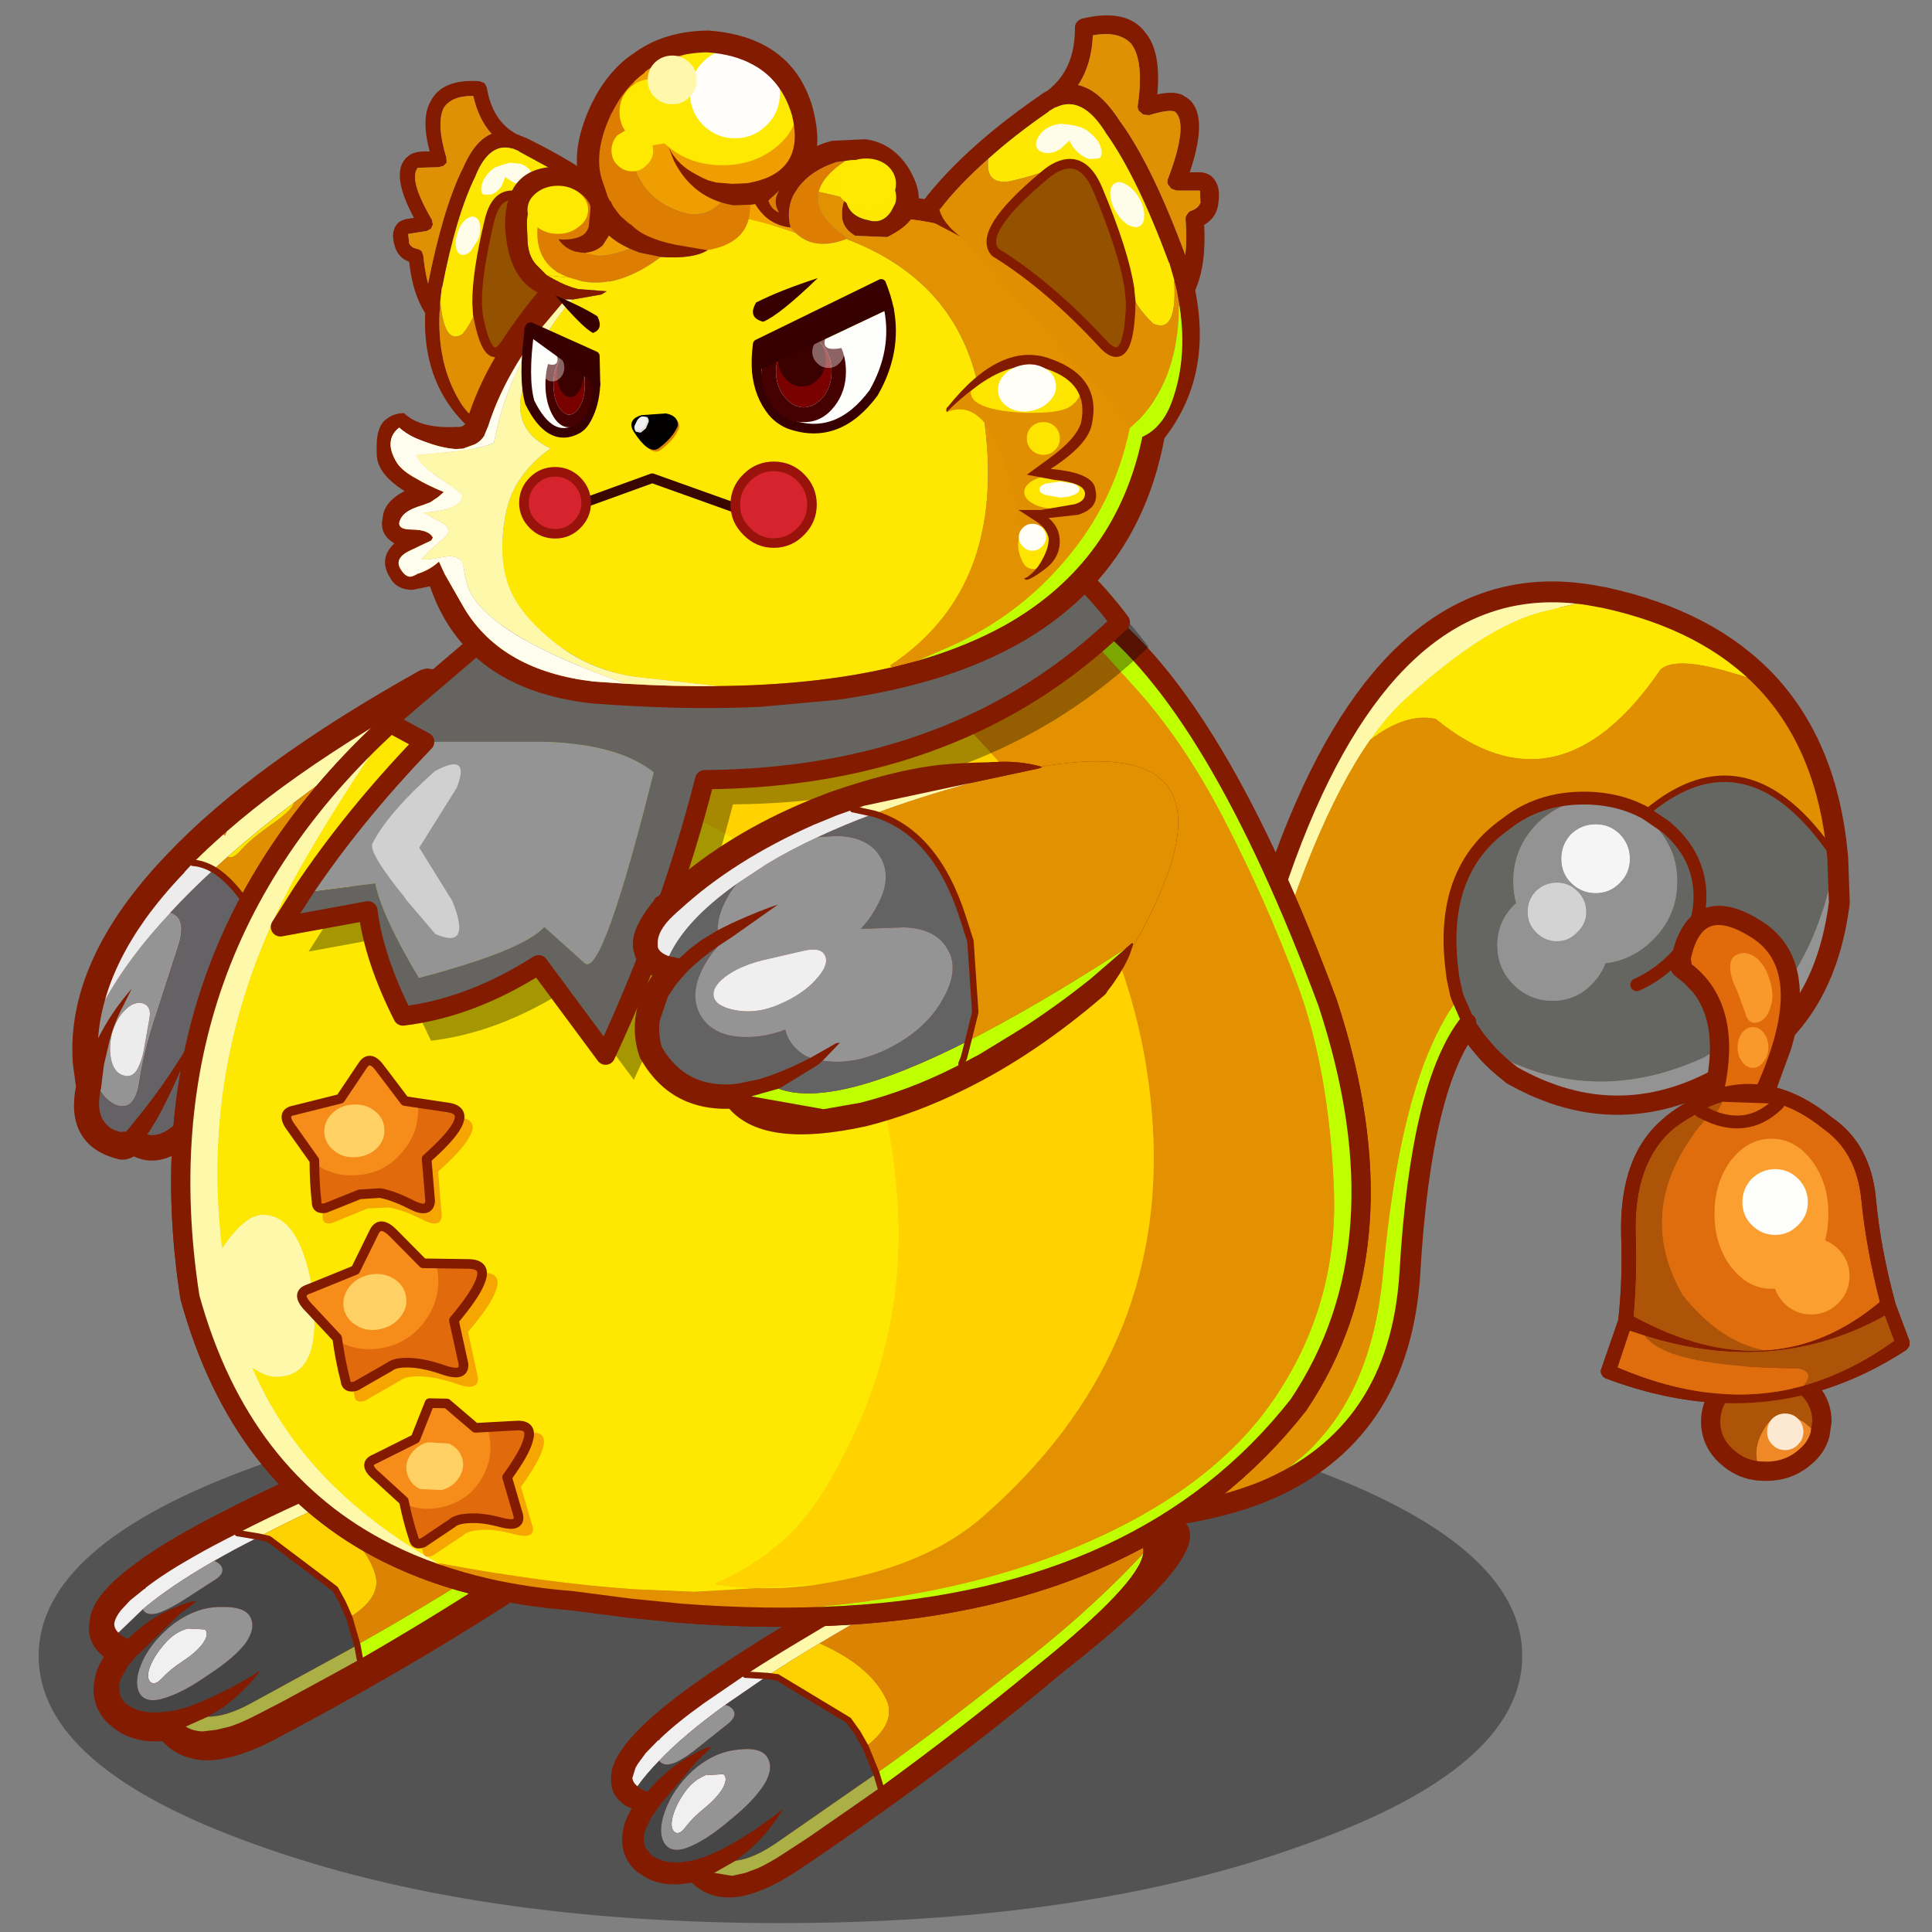 <svg xmlns:ffdec="https://www.free-decompiler.com/flash" xmlns:xlink="http://www.w3.org/1999/xlink" ffdec:objectType="frame" height="100" width="100" xmlns="http://www.w3.org/2000/svg"><rect width="100%" height="100%" fill="#808080" stroke="none"/><use ffdec:characterId="11" height="100" width="102" xlink:href="#a"/><defs><g id="a"><use ffdec:characterId="1" height="83.25" transform="matrix(.332 0 0 .332 2 71.9)" width="231.3" xlink:href="#b"/><use ffdec:characterId="2" height="147.15" transform="matrix(.332 0 0 .332 60.136 30.087)" width="107.25" xlink:href="#c"/><use ffdec:characterId="3" height="55.05" transform="matrix(.332 0 0 .332 4.602 72.836)" width="95.85" xlink:href="#d"/><use ffdec:characterId="4" height="76.7" transform="matrix(.332 0 0 .332 3.752 34.602)" width="69.9" xlink:href="#e"/><use ffdec:characterId="5" height="60" transform="matrix(.332 0 0 .332 31.634 78.284)" width="90.25" xlink:href="#f"/><use ffdec:characterId="6" height="89.65" transform="matrix(.332 0 0 .332 82.85 46.887)" width="48.2" xlink:href="#g"/><use ffdec:characterId="7" height="167.5" transform="matrix(.332 0 0 .332 8.852 28.603)" width="187.05" xlink:href="#h"/><use ffdec:characterId="8" height="58.2" transform="matrix(.332 0 0 .332 32.75 39.4)" width="85.05" xlink:href="#i"/><use ffdec:characterId="9" height="108" transform="matrix(.332 0 0 .332 19.5 .8)" width="131.3" xlink:href="#j"/><use ffdec:characterId="10" height="199" transform="scale(.585 .502)" width="170.95" xlink:href="#k"/></g><g id="c"><path d="M92.1 14.05q-13.3-5-16.35-2.3Q59.8 35.1 40.7 19.45q-4.65-1-10.2 3.25 2.65-3.8 5.4-6.3Q48.35 5 57.3 2.75 62.6 1.4 66.25.8l.6.1q16.2 3.5 25.25 13.15" fill="#fee801" fill-rule="evenodd" transform="translate(2 2)"/><path d="M30.5 22.7q5.55-4.25 10.2-3.25 19.1 15.65 35.05-7.7 3.05-2.7 16.35 2.3 9.3 10 10.85 26.55l.05.5-.1-.15q-13.65-20.25-29.45-6.8-4.25-2.35-9.65-2.35-7.1 0-12.2 4.05-10.35 7.3-8.35 22.85l.15 1.2.55 2.55.2.55q-3.65 5.3-5.95 12.15-3.95 11.65-5.7 30.75-1.75 19.05-12.5 28.45l-6.4 5.25q-6 2.4-13.6 3.55l9.8-66.8v-.05h.05l3.2-11.25Q21.15 36 30.5 22.7" fill="#e08f00" fill-rule="evenodd" transform="translate(2 2)"/><path d="m44.15 63-.2-.55-.55-2.55-.15-1.2q-2-15.55 8.35-22.85 5.1-4.05 12.2-4.05 5.4 0 9.65 2.35 15.8-13.45 29.45 6.8l.1.15h-.1q-3.2 21.55-20.5 31.2-17.4 7.9-33.25-1.05l-1.4-1.65q-1.15-1.45-2-2.95L44.15 63m30.45-9.15q3.75-3.75 3.75-9.05 0-5.3-3.75-9.05Q70.85 32 65.55 32q-5.25 0-9 3.75T52.8 44.8q0 1.8.45 3.4l-.45.4q-2.5 2.6-2.5 6.15l.1 1.4q.4 2.7 2.4 4.7 2.55 2.55 6.1 2.55 3.6 0 6.1-2.55 1.5-1.5 2.15-3.3 4.25-.5 7.45-3.7m-2.55 7.05q2.45-1.1 4.55-2.9 3.85-3.3 4.9-7.5.4-1.65.4-3.35 0-6.35-5.3-10.85l-3.15-2.15 3.15 2.15q5.3 4.5 5.3 10.85 0 1.7-.4 3.35-1.05 4.2-4.9 7.5-2.1 1.8-4.55 2.9" fill="#656661" fill-rule="evenodd" transform="translate(2 2)"/><path d="M49.15 71.25Q65 80.2 82.4 72.3q17.3-9.65 20.5-31.2h.1l.25 7Q101.1 65 89.3 72.3l-3 1.65q-16.75 10.15-33.5.6l-.15-.15-.2-.15q-1.85-1.45-3.3-3m25.45-17.4q-3.2 3.2-7.45 3.7-.65 1.8-2.15 3.3-2.5 2.55-6.1 2.55-3.55 0-6.1-2.55-2-2-2.4-4.7l-.1-1.4q0-3.55 2.5-6.15l.45-.4q-.45-1.6-.45-3.4 0-5.3 3.75-9.05 3.75-3.75 9-3.75 5.3 0 9.05 3.75 3.75 3.75 3.75 9.05 0 5.3-3.75 9.05m-3.65-12.6q0-2.2-1.55-3.8-1.55-1.55-3.75-1.55-2.25 0-3.85 1.55-1.5 1.6-1.5 3.8 0 2.25 1.5 3.75 1.6 1.6 3.85 1.6 2.2 0 3.75-1.6 1.55-1.5 1.55-3.75m-8.2 5.05Q61.45 45 59.6 45q-1.9 0-3.25 1.3-1.3 1.35-1.3 3.25 0 1.85 1.3 3.15 1.35 1.4 3.25 1.4 1.85 0 3.15-1.4 1.4-1.3 1.4-3.15 0-1.9-1.4-3.25" fill="#939393" fill-rule="evenodd" transform="translate(2 2)"/><path d="M70.95 41.25q0 2.25-1.55 3.75-1.55 1.6-3.75 1.6-2.25 0-3.85-1.6-1.5-1.5-1.5-3.75 0-2.2 1.5-3.8 1.6-1.55 3.85-1.55 2.2 0 3.75 1.55 1.55 1.6 1.55 3.8" fill="#f5f5f5" fill-rule="evenodd" transform="translate(2 2)"/><path d="M62.75 46.3q1.4 1.35 1.4 3.25 0 1.85-1.4 3.15-1.3 1.4-3.15 1.4-1.9 0-3.25-1.4-1.3-1.3-1.3-3.15 0-1.9 1.3-3.25Q57.7 45 59.6 45q1.85 0 3.15 1.3" fill="#d3d3d3" fill-rule="evenodd" transform="translate(2 2)"/><path d="m13.6 139.6 6.4-5.25q10.75-9.4 12.5-28.45 1.75-19.1 5.7-30.75Q40.5 68.3 44.15 63l1.6 3.65Q38 76.35 36.3 105.8q-1.55 25.1-22.7 33.8" fill="#bfff00" fill-rule="evenodd" transform="translate(2 2)"/><path d="M66.25.8q-3.65.6-8.95 1.95Q48.35 5 35.9 16.4q-2.75 2.5-5.4 6.3Q21.15 36 13.05 65.05L9.85 76.3H9.8l2.95-20q3.6-13.1 8-23.1Q37.55-5.05 66.25.8" fill="#fef8ab" fill-rule="evenodd" transform="translate(2 2)"/><path d="M94.1 16.05Q85.05 6.4 68.85 2.9l-.6-.1q-28.7-5.85-45.5 32.4-4.4 10-8 23.1l-2.95 20v.05L2 145.15q7.6-1.15 13.6-3.55 21.15-8.7 22.7-33.8 1.7-29.45 9.45-39.15L46.15 65l-.2-.55-.55-2.55-.15-1.2q-2-15.55 8.35-22.85 5.1-4.05 12.2-4.05 5.4 0 9.65 2.35 15.8-13.45 29.45 6.8l.1.15-.05-.5Q103.4 26.05 94.1 16.05m-42.95 57.2q1.45 1.55 3.3 3l.2.15.15.15q16.75 9.55 33.5-.6l3-1.65q11.8-7.3 13.95-24.2l-.25-7m-29.55-6.95 3.15 2.15q5.3 4.5 5.3 10.85 0 1.7-.4 3.35-1.05 4.2-4.9 7.5-2.1 1.8-4.55 2.9m-22.9 10.35-1.4-1.65q-1.15-1.45-2-2.95" fill="none" stroke="#831b00" stroke-linecap="round" stroke-linejoin="round" stroke-width="4"/><path d="M30.5 22.7q2.65-3.8 5.4-6.3Q48.35 5 57.3 2.75 62.6 1.4 66.25.8l.6.1q16.2 3.5 25.25 13.15-13.3-5-16.35-2.3Q59.8 35.1 40.7 19.45q-4.65-1-10.2 3.25" fill="#fee801" fill-rule="evenodd" transform="translate(2 2)"/><path d="M66.25.8q-3.65.6-8.95 1.95Q48.35 5 35.9 16.4q-2.75 2.5-5.4 6.3Q21.15 36 13.05 65.05L9.85 76.3H9.8l2.95-20q3.6-13.1 8-23.1Q37.55-5.05 66.25.8" fill="#fef8ab" fill-rule="evenodd" transform="translate(2 2)"/><path d="M30.5 22.7q5.55-4.25 10.2-3.25 19.1 15.65 35.05-7.7 3.05-2.7 16.35 2.3 9.3 10 10.85 26.55l.05.5-.1-.15q-13.65-20.25-29.45-6.8-4.25-2.35-9.65-2.35-7.1 0-12.2 4.05-10.35 7.3-8.35 22.85l.15 1.2.55 2.55.2.55q-3.65 5.3-5.95 12.15-3.95 11.65-5.7 30.75-1.75 19.05-12.5 28.45l-6.4 5.25q-6 2.4-13.6 3.55l9.8-66.8v-.05h.05l3.2-11.25Q21.15 36 30.5 22.7" fill="#e08f00" fill-rule="evenodd" transform="translate(2 2)"/><path d="M72.05 60.9q2.45-1.1 4.55-2.9 3.85-3.3 4.9-7.5.4-1.65.4-3.35 0-6.35-5.3-10.85l-3.15-2.15 3.15 2.15q5.3 4.5 5.3 10.85 0 1.7-.4 3.35-1.05 4.2-4.9 7.5-2.1 1.8-4.55 2.9m2.55-25.15Q70.85 32 65.55 32q-5.25 0-9 3.75T52.8 44.8q0 1.8.45 3.4l-.45.4q-2.5 2.6-2.5 6.15l.1 1.4q.4 2.7 2.4 4.7 2.55 2.55 6.1 2.55 3.6 0 6.1-2.55 1.5-1.5 2.15-3.3 4.25-.5 7.45-3.7 3.75-3.75 3.75-9.05 0-5.3-3.75-9.05M44.15 63l-.2-.55-.55-2.55-.15-1.2q-2-15.55 8.35-22.85 5.1-4.05 12.2-4.05 5.4 0 9.65 2.35 15.8-13.45 29.45 6.8l.1.15h-.1q-3.2 21.55-20.5 31.2-17.4 7.9-33.25-1.05l-1.4-1.65q-1.15-1.45-2-2.95L44.15 63" fill="#656661" fill-rule="evenodd" transform="translate(2 2)"/><path d="M74.6 35.75q3.75 3.75 3.75 9.05 0 5.3-3.75 9.05-3.2 3.2-7.45 3.7-.65 1.8-2.15 3.3-2.5 2.55-6.1 2.55-3.55 0-6.1-2.55-2-2-2.4-4.7l-.1-1.4q0-3.55 2.5-6.15l.45-.4q-.45-1.6-.45-3.4 0-5.3 3.75-9.05 3.75-3.75 9-3.75 5.3 0 9.05 3.75m-3.65 5.5q0-2.2-1.55-3.8-1.55-1.55-3.75-1.55-2.25 0-3.85 1.55-1.5 1.6-1.5 3.8 0 2.25 1.5 3.75 1.6 1.6 3.85 1.6 2.2 0 3.75-1.6 1.55-1.5 1.55-3.75m-8.2 5.05Q61.45 45 59.6 45q-1.9 0-3.25 1.3-1.3 1.35-1.3 3.25 0 1.85 1.3 3.15 1.35 1.4 3.25 1.4 1.85 0 3.15-1.4 1.4-1.3 1.4-3.15 0-1.9-1.4-3.25m26.55 26-3 1.65q-16.75 10.15-33.5.6l-.15-.15-.2-.15q-1.85-1.45-3.3-3Q65 80.2 82.4 72.3q17.3-9.65 20.5-31.2h.1l.25 7Q101.1 65 89.3 72.3" fill="#939393" fill-rule="evenodd" transform="translate(2 2)"/><path d="M70.95 41.25q0 2.25-1.55 3.75-1.55 1.6-3.75 1.6-2.25 0-3.85-1.6-1.5-1.5-1.5-3.75 0-2.2 1.5-3.8 1.6-1.55 3.85-1.55 2.2 0 3.75 1.55 1.55 1.6 1.55 3.8" fill="#f5f5f5" fill-rule="evenodd" transform="translate(2 2)"/><path d="M62.75 46.3q1.4 1.35 1.4 3.25 0 1.85-1.4 3.15-1.3 1.4-3.15 1.4-1.9 0-3.25-1.4-1.3-1.3-1.3-3.15 0-1.9 1.3-3.25Q57.7 45 59.6 45q1.85 0 3.15 1.3" fill="#d3d3d3" fill-rule="evenodd" transform="translate(2 2)"/><path d="M45.75 66.65Q38 76.35 36.3 105.8q-1.55 25.1-22.7 33.8l6.4-5.25q10.75-9.4 12.5-28.45 1.75-19.1 5.7-30.75Q40.5 68.3 44.15 63l1.6 3.65" fill="#bfff00" fill-rule="evenodd" transform="translate(2 2)"/><path d="M94.1 16.05Q85.05 6.4 68.85 2.9l-.6-.1q-28.7-5.85-45.5 32.4-4.4 10-8 23.1l-2.95 20v.05L2 145.15q7.6-1.15 13.6-3.55 21.15-8.7 22.7-33.8 1.7-29.45 9.45-39.15M105 43.1l-.05-.5Q103.4 26.05 94.1 16.05M105 43.1l.25 7Q103.1 67 91.3 74.3" fill="none" stroke="#831b00" stroke-linecap="round" stroke-linejoin="round" stroke-width="2.5"/><path d="m75.45 36.15 3.15 2.15q5.3 4.5 5.3 10.85 0 1.7-.4 3.35-1.05 4.2-4.9 7.5-2.1 1.8-4.55 2.9M46.15 65l-.2-.55-.55-2.55-.15-1.2q-2-15.55 8.35-22.85 5.1-4.05 12.2-4.05 5.4 0 9.65 2.35m-24.3 37.1-1.4-1.65q-1.15-1.45-2-2.95L46.15 65m45.15 9.3-3 1.65q-16.75 10.15-33.5.6l-.15-.15-.2-.15q-1.85-1.45-3.3-3" fill="none" stroke="#831b00" stroke-linecap="round" stroke-linejoin="round" stroke-width="2"/><path d="M73.45 34.15q15.8-13.45 29.45 6.8l.1.15" fill="none" stroke="#831b00" stroke-linecap="round" stroke-linejoin="round" transform="translate(2 2)"/></g><g id="d"><path d="M3.35 32.45q.1-.7.65-1.55-.6.85-.7 1.6 0 .75.65 1.45l1.5.95q3.2-3.15 6.85-4.7 3.5-1.45 3.7-1.1v-.05q-.05-.45-3.7 1.1-3.65 1.55-6.85 4.7-.95-.45-1.45-1-.65-.6-.65-1.4m-1.2 3.85q-2.1-1.7-1.6-4.1.15-3.1 5.6-7.3 4.85-3.85 14.3-8.65 9.3-4.8 22.9-10.6l.6-.15.65.25q11.9-2.55 20.95-3.9 20.7-3.2 25.95-.6 8.05 3.95-20.15 21.6Q51.9 36.05 27 49.2l-.05.05q-5.95 3-9.9 2.9-3.85-.2-6-3.05-5.1.6-7.95-2.25H3Q.7 44.5 1.3 41.4q.25-1.8 1.75-3.8l.15-.25.1-.1.15-.2-1.3-.75m39.5 1.7-.4-2.2L40 31.5l-1.05-2.35-1.15-2.1-10.35-7.8-1.5-.35-3.25-.55 3.25.55 1.5.35 10.35 7.8 1.15 2.1L40 31.5l1.25 4.3.4 2.2" fill="#831b00" fill-rule="evenodd" transform="translate(1.05 1.4)"/><path d="m3.2 37.7 1.3.75-.15.2-.1.1-.15.25q-1.5 2-1.75 3.8-.6 3.1 1.7 5.45h.1Q7 51.1 12.1 50.5q2.15 2.85 6 3.05 3.95.1 9.9-2.9l.05-.05q24.9-13.15 44.35-26.35Q100.6 6.6 92.55 2.65q-5.25-2.6-25.95.6-9.05 1.35-20.95 3.9L45 6.9l-.6.15q-13.6 5.8-22.9 10.6-9.45 4.8-14.3 8.65-5.45 4.2-5.6 7.3-.5 2.4 1.6 4.1m1.2-3.85q0 .8.65 1.4.5.55 1.45 1 3.2-3.15 6.85-4.7 3.65-1.55 3.7-1.1v.05q-.2-.35-3.7 1.1-3.65 1.55-6.85 4.7L5 35.35q-.65-.7-.65-1.45.1-.75.7-1.6-.55.85-.65 1.55m19.35-14.1 3.25.55 1.5.35 10.35 7.8 1.15 2.1 1.05 2.35 1.25 4.3.4 2.2" fill="none" stroke="#831b00" stroke-linecap="round" stroke-linejoin="round" stroke-width="3"/><path d="m42.9 5.55.6-.15.65.25q11.9-2.55 20.95-3.9 20.7-3.2 25.95-.6Q99.1 5.1 70.9 22.75 51.45 35.95 26.55 49.1l-.05.05q-5.95 3-9.9 2.9-3.85-.2-6-3.05-5.1.6-7.95-2.25h-.1Q.25 44.4.85 41.3q.25-1.8 1.75-3.8l.15-.25.1-.1.15-.2-1.3-.75Q-.4 34.5.1 32.1q.15-3.1 5.6-7.3 4.85-3.85 14.3-8.65 9.3-4.8 22.9-10.6m42.85.4q1.8-7-32 .2L43.4 8.45q-6.2 2.6-11.3 5-5.5 2.5-9.85 4.75l-.1.05q-3.9 1.95-6.95 3.7-4.5 2.55-7.4 4.8l-.15.15-.2.15L5.4 28.7l-1.45 1.55-.4.55q-.6.85-.7 1.6 0 .75.65 1.45l1.5.95q3.2-3.15 6.85-4.7 3.5-1.45 3.7-1.1-1.35 1-2.55 1.95L6.8 37h-.05l-.1.1-.45.45-1.1 1.3-.75 1.3q-.5.75-.65 1.55l-.05.15v.05l.1 1.45q.2.7.85 1.35 2.3 1.95 6.4 1.35h.35l.95-.15 1.55-.4q3.05-1 7-3.05h.05l3.65-2.05.45-.35.75-.45q-2.1 2.75-4.6 4.8l-1.2.95-2.45 1.5-3.35 1.5h-.05l-.05.05q1.1.7 2.65.75l2.1-.25 2.1-.5q1.95-.65 4.25-1.85l4.15-2.15 8-4.35 3.9-2.15q14.05-8.1 26.2-16.25 17.15-11 18.35-15.7" fill="#831b00" fill-rule="evenodd" transform="translate(1.05 1.4)"/><path d="M85.75 5.95q-10 8.7-22.8 16.4Q50.6 30.15 41.2 35.4l-.4.3-1.25-4.3q5.3-3.25 3.95-7.05-1.85-5.45-9.35-9.8 8.7-4.05 19.6-8.4 33.8-7.2 32-.2" fill="#dc8303" fill-rule="evenodd" transform="translate(1.05 1.4)"/><path d="m40.8 35.7.4-.3q9.4-5.25 21.75-13.05 12.8-7.7 22.8-16.4-1.2 4.7-18.35 15.7Q55.25 29.8 41.2 37.9l-.4-2.2" fill="#bfff00" fill-rule="evenodd" transform="translate(1.05 1.4)"/><path d="M53.75 6.15q-10.9 4.35-19.6 8.4-4.7 2.15-8.65 4.25l-3.25-.55v-.05q4.35-2.25 9.85-4.75 5.1-2.4 11.3-5l10.35-2.3" fill="#fef8ab" fill-rule="evenodd" transform="translate(1.05 1.4)"/><path d="M34.15 14.55q7.5 4.35 9.35 9.8 1.35 3.8-3.95 7.05l-1.05-2.35-1.15-2.1L27 19.15l-1.5-.35q3.95-2.1 8.65-4.25m-12 3.7.1-.05v.05h-.1" fill="#fed201" fill-rule="evenodd" transform="translate(1.05 1.4)"/><path d="m39.55 31.4 1.25 4.3-16.1 8.8q-4.25 2.4-7.2 2.35l2.45-1.5 1.2-.95q2.5-2.05 4.6-4.8l-.75.45-.45.35-3.65 2.05v-.05l-.05.05q-3.95 2.05-7 3.05l-1.55.4-.95.15H11q-4.1.6-6.4-1.35-.65-.65-.85-1.35l-.1-1.45v-.05l.05-.15q.15-.8.65-1.55l.75-1.3 1.1-1.3.45-.45.1-.1h.05l6.2-6.05Q14.2 30 15.55 29v-.05q-.05-.45-3.7 1.1Q8.2 31.6 5 34.75q-.95-.45-1.45-1l3.8-3.65q.55 1.15 2.55.55 1.85-.7 4.15-2.2l4.25-2.75q1.95-1.1 1.3-2.3-.3-.5-1.1-.85 3.2-1.85 7-3.75l1.5.35 10.35 7.8 1.15 2.1 1.05 2.35M7.8 26.75l-.1.2-.05-.05.15-.15m11.75 3q-3.7-.05-7.3 2.55-3.3 2.55-4.85 5.7-1.5 3.2-.6 5.1 1 1.85 4.1.8 2.95-.95 6.55-3.5 3.9-2.5 5.8-4.85 1.75-2.4.9-4.15-.8-1.75-4.6-1.65" fill="#464646" fill-rule="evenodd" transform="translate(1.05 1.4)"/><path d="m22.25 18.25 3.25.55q-3.8 1.9-7 3.75-6.9 3.95-11.15 7.55l-3.8 3.65q-.65-.6-.65-1.4.1-.7.65-1.55l.4-.55L5.4 28.7l2.05-1.65.2-.15.05.05.1-.2q2.9-2.25 7.4-4.8 3.05-1.75 6.95-3.7h.1m-5.2 15q.7.7-.35 2.2-1.05 1.4-3.05 2.7-2.05 1.35-3.3 2.7-1.15 1.25-1.85.55-.65-.7 0-2.4.7-1.75 2.25-3.5 1.5-1.8 3.6-2.4l2.7.15" fill="#f0f0f0" fill-rule="evenodd" transform="translate(1.05 1.4)"/><path d="M7.35 30.1q4.25-3.6 11.15-7.55.8.35 1.1.85.65 1.2-1.3 2.3l-4.25 2.75q-2.3 1.5-4.15 2.2-2 .6-2.55-.55m12.2-.35q3.8-.1 4.6 1.65.85 1.75-.9 4.15-1.9 2.35-5.8 4.85-3.6 2.55-6.55 3.5-3.1 1.05-4.1-.8-.9-1.9.6-5.1 1.55-3.15 4.85-5.7 3.6-2.6 7.3-2.55m1.3 12.7.05-.05v.05h-.05m-3.8-9.2-2.7-.15q-2.1.6-3.6 2.4Q9.2 37.25 8.5 39q-.65 1.7 0 2.4.7.7 1.85-.55 1.25-1.35 3.3-2.7 2-1.3 3.05-2.7 1.05-1.5.35-2.2" fill="#949494" fill-rule="evenodd" transform="translate(1.05 1.4)"/><path d="m40.8 35.7.4 2.2-3.9 2.15-8 4.35-4.15 2.15q-2.3 1.2-4.25 1.85l-2.1.5-2.1.25q-1.55-.05-2.65-.75l.05-.05h.05l3.35-1.5q2.95.05 7.2-2.35l16.1-8.8" fill="#abb046" fill-rule="evenodd" transform="translate(1.05 1.4)"/><path d="m39.55 31.4 1.25 4.3.4 2.2M22.25 18.25l3.25.55 1.5.35 10.35 7.8 1.15 2.1 1.05 2.35m-17.3-13.15h-.1" fill="none" stroke="#831b00" stroke-linecap="round" stroke-linejoin="round" transform="translate(1.05 1.4)"/></g><g id="e"><path d="m53.65.15.6-.15.65.1 12.05 5q.4.15.6.55l.25.8-.3.85-45.25 58.45q-3.95 5.9-7.4 7.8-3.45 2-6.35.25-1.15.8-2.05.65l-.2-.05q-7.4-1.9-5.7-10.25l-.5-3.75q-1.1-15.55 14.3-31.65 13.3-14.1 39.3-28.6M32.5 47.85q-5.95-14.2-11.55-17.55-1.65-.95-3.2-1.05 1.55.1 3.2 1.05 5.6 3.35 11.55 17.55" fill="#831b00" fill-rule="evenodd" transform="translate(1.05 1.05)"/><path d="M54.7 1.2q-26 14.5-39.3 28.6Q0 45.9 1.1 61.45l.5 3.75q-1.7 8.35 5.7 10.25l.2.05q.9.15 2.05-.65 2.9 1.75 6.35-.25 3.45-1.9 7.4-7.8L68.55 8.35l.3-.85-.25-.8q-.2-.4-.6-.55l-12.05-5-.65-.1-.6.15M18.8 30.3q1.55.1 3.2 1.05 5.6 3.35 11.55 17.55" fill="none" stroke="#831b00" stroke-linecap="round" stroke-linejoin="round" stroke-width="2.1"/><path d="m56.8 4-2.35-1q-13.05 7.3-22.8 14.45-4.7 3.45-8.65 6.9l-.5.45q-2.55 2.25-4.75 4.45L16.4 30.7v.05q-3.45 3.6-6.05 7.2Q5.75 44.4 4 50.7q-.85 2.95-1.05 5.9Q5 52.5 8.2 48.85l-1.25 2.5q-1.45 2.7-2.2 5.55l-.9 3.85-.3 2.35-.15 1.3v.05l-.05.1-.05.3q-.55 2.85.4 4.5l.35.45.15.2.15.15.15.1.05.05.1.1.1.1.15.1.35.2.2.1.9.3.95-.05.25-.25L10 67.85q4.4-5.6 7.75-11.5l-.1.85Q13.4 67.65 10.6 71.6q1.3.35 2.85-.5 2.95-1.75 6.5-7.05L20 64l12.5-16.15 31.6-40.8L56.8 4M.55 64.15l-.5-3.75q-1.1-15.55 14.3-31.65 13.3-14.1 39.3-28.6l.6-.15.65.1 12.05 5q.4.15.6.55l.25.8-.3.85-45.25 58.45q-3.95 5.9-7.4 7.8-3.45 2-6.35.25-1.15.8-2.05.65l-.2-.05q-7.4-1.9-5.7-10.25" fill="#831b00" fill-rule="evenodd" transform="translate(1.05 1.05)"/><path d="M23 24.35q3.95-3.45 8.65-6.9Q41.4 10.3 54.45 3l2.35 1q-13.15 8.1-23.3 15.85-5.65 4.3-10.35 8.45l-2.2 2q-1.65-.95-3.2-1.05 2.2-2.2 4.75-4.45l.2.2.3-.65" fill="#fef8ab" fill-rule="evenodd" transform="translate(1.05 1.05)"/><path d="m56.8 4 7.3 3.05-31.6 40.8q-5.95-14.2-11.55-17.55l2.2-2q.8.4 1.95-.9 1.4-1.65 4.55-3.9 3.25-2.2 3.75-3.4l.1-.25Q43.65 12.1 56.8 4M22.5 24.8l.5-.45-.3.65-.2-.2" fill="#e08f00" fill-rule="evenodd" transform="translate(1.05 1.05)"/><path d="m33.5 19.85-.1.25q-.5 1.2-3.75 3.4-3.15 2.25-4.55 3.9-1.15 1.3-1.95.9 4.7-4.15 10.35-8.45" fill="#fce503" fill-rule="evenodd" transform="translate(1.05 1.05)"/><path d="m3.3 64.85.05-.3.05-.1v-.05l.15-1.3.3-2.35.9-3.85q.75-2.85 2.2-5.55l1.25-2.5Q5 52.5 2.95 56.6q.2-2.95 1.05-5.9 3.65-6.65 10.2-13.65l-.05-.05h.05q2.6.75 1.3 5.05L12.15 52.4Q10.1 58.5 9.4 63.2q-.65 4.65-3.35 3.9-1.5-.4-2.75-2.25m6.6-13.7q-1.4-.35-2.8 1.1-1.35 1.35-2 3.6-.55 2.4-.05 4.35.5 1.85 1.9 2.2 1.3.4 2.1-.95.8-1.45 1.15-3.75l.75-4.2q.35-1.9-1.05-2.35" fill="#949494" fill-rule="evenodd" transform="translate(1.05 1.05)"/><path d="M32.5 47.85 20 64l-.05.05q-3.55 5.3-6.5 7.05-1.55.85-2.85.5 2.8-3.95 7.05-14.4l.1-.85q-3.35 5.9-7.75 11.5L7.55 70.9l-.25.25-.95.05-.9-.3-.2-.1-.35-.2-.15-.1-.1-.1-.1-.1-.05-.05-.15-.1L4.2 70l-.15-.2-.35-.45q-.95-1.65-.4-4.5 1.25 1.85 2.75 2.25 2.7.75 3.35-3.9.7-4.7 2.75-10.8l3.35-10.35q1.3-4.3-1.3-5.05 3.05-3.3 6.75-6.7 5.6 3.35 11.55 17.55" fill="#646265" fill-rule="evenodd" transform="translate(1.05 1.05)"/><path d="M4 50.7q1.75-6.3 6.35-12.75 2.6-3.6 6.05-7.2v-.05l1.35-1.45q1.55.1 3.2 1.05-3.7 3.4-6.75 6.7h-.05l.05.05Q7.65 44.05 4 50.7m5.9.45q1.4.45 1.05 2.35l-.75 4.2q-.35 2.3-1.15 3.75-.8 1.35-2.1.95-1.4-.35-1.9-2.2-.5-1.95.05-4.35.65-2.25 2-3.6 1.4-1.45 2.8-1.1" fill="#ececec" fill-rule="evenodd" transform="translate(1.05 1.05)"/><path d="M20.95 30.3q5.6 3.35 11.55 17.55m-14.75-18.6q1.55.1 3.2 1.05" fill="none" stroke="#831b00" stroke-linecap="round" stroke-linejoin="round" transform="translate(1.05 1.05)"/></g><g id="f"><path d="m40.35 9.75.65.2Q52.6 6.2 61.45 3.9 81.7-1.5 87.2.55q8.45 3.1-17.75 23.6-17.95 15.2-41.35 30.9l-.05.05q-5.6 3.6-9.5 3.9-3.9.25-6.3-2.35-5.05 1.1-8.15-1.4H4Q1.45 53.15 1.75 50q.05-1.8 1.3-3.95l.15-.25.05-.1.15-.25-1.35-.65Q-.2 43.35 0 40.95q-.15-3.1 4.8-7.9 4.45-4.3 13.35-10.1 8.7-5.75 21.6-12.95.25-.2.6-.25m1.15 32.6-.65-2.15-1.7-4.15-1.25-2.2-1.4-1.95-11.1-6.7-1.55-.2-3.3-.2 3.3.2 1.55.2 11.1 6.7 1.4 1.95 1.25 2.2 1.7 4.15.65 2.15m-38.75-1.4q.1.75.8 1.35.6.45 1.6.8 2.9-3.45 6.35-5.4 3.3-1.85 3.5-1.5v-.05q-.1-.45-3.5 1.5-3.45 1.95-6.35 5.4-1-.35-1.55-.85-.7-.55-.8-1.3l.5-1.6q-.5.9-.55 1.65" fill="#831b00" fill-rule="evenodd" transform="translate(.5 .5)"/><path d="M40.35 9.75q-.35.05-.6.25-12.9 7.2-21.6 12.95-8.9 5.8-13.35 10.1-4.95 4.8-4.8 7.9-.2 2.4 2.05 3.85l1.35.65-.15.25-.05.1-.15.25Q1.8 48.2 1.75 50q-.3 3.15 2.25 5.25h.1q3.1 2.5 8.15 1.4 2.4 2.6 6.3 2.35 3.9-.3 9.5-3.9l.05-.05q23.4-15.7 41.35-30.9Q95.65 3.65 87.2.55 81.7-1.5 61.45 3.9 52.6 6.2 41 9.95l-.65-.2M20.55 24.8l3.3.2 1.55.2 11.1 6.7 1.4 1.95 1.25 2.2 1.7 4.15.65 2.15m-38.75-1.4q.05-.75.55-1.65l-.5 1.6q.1.75.8 1.3.55.5 1.55.85 2.9-3.45 6.35-5.4 3.4-1.95 3.5-1.5v.05q-.2-.35-3.5 1.5-3.45 1.95-6.35 5.4-1-.35-1.6-.8-.7-.6-.8-1.35z" fill="none" stroke="#831b00" stroke-linecap="round" stroke-linejoin="round" transform="translate(.5 .5)"/><path d="M50.65 9.45Q83.5-1.25 82.45 5.9 73.4 15.6 61.5 24.6q-11.45 9.05-20.25 15.3l-.4.3-1.7-4.15q4.95-3.75 3.25-7.4Q39.9 23.4 32 19.9q8.25-4.95 18.65-10.45" fill="#dc8303" fill-rule="evenodd" transform="translate(.5 .5)"/><path d="M82.45 5.9q-.7 4.75-16.6 17.55Q54.6 32.8 41.5 42.35l-.65-2.15.4-.3q8.8-6.25 20.25-15.3 11.9-9 20.95-18.7" fill="#bfff00" fill-rule="evenodd" transform="translate(.5 .5)"/><path d="M41.5 42.35q13.1-9.55 24.35-18.9 15.9-12.8 16.6-17.55 1.05-7.15-31.8 3.55l-10.1 3.4q-5.85 3.2-10.7 6.15-5.15 3.05-9.3 5.75l-.1.05-6.5 4.45q-4.2 3-6.85 5.55l-.15.15-.2.15L4.9 37l-1.25 1.7-.35.6q-.5.9-.55 1.65.1.75.8 1.35.6.45 1.6.8 2.9-3.45 6.35-5.4 3.3-1.85 3.5-1.5l-2.3 2.25-5.55 6.6-.05.1-.05.1-.4.5-.95 1.4-.65 1.35q-.4.8-.45 1.6l-.05.15v.05l.25 1.4 1 1.25q2.5 1.75 6.5.75l.35-.05.95-.3 1.45-.55q3-1.3 6.7-3.75h.05l3.4-2.45.45-.4.65-.5q-1.75 2.95-4.05 5.25L21.15 52l-2.25 1.8-3.25 1.85h-.05v.05l2.75.45 2.05-.45 2-.75q1.85-.85 4.05-2.3l3.9-2.55 7.5-5.2 3.65-2.55M61.45 3.9Q81.7-1.5 87.2.55q8.45 3.1-17.75 23.6-17.95 15.2-41.35 30.9l-.05.05q-5.6 3.6-9.5 3.9-3.9.25-6.3-2.35-5.05 1.1-8.15-1.4H4Q1.45 53.15 1.75 50q.05-1.8 1.3-3.95l.15-.25.05-.1.15-.25-1.35-.65Q-.2 43.35 0 40.95q-.15-3.1 4.8-7.9 4.45-4.3 13.35-10.1 8.7-5.75 21.6-12.95.25-.2.6-.25l.65.2Q52.6 6.2 61.45 3.9" fill="#831b00" fill-rule="evenodd" transform="translate(.5 .5)"/><path d="m3.3 39.3.35-.6L4.9 37l1.85-1.9.2-.15L7 35l.1-.2q2.65-2.55 6.85-5.55l6.5-4.45h.1l3.3.2-6.55 4.5Q10.85 34.15 7 38.2q-2.05 2.1-3.4 4-.7-.55-.8-1.3l.5-1.6m13.7 1q.75.6-.1 2.2-.9 1.5-2.8 3.05-1.9 1.55-3 3-1 1.35-1.75.75-.7-.65-.25-2.4.5-1.85 1.85-3.75 1.3-1.9 3.3-2.7L17 40.3" fill="#f0f0f0" fill-rule="evenodd" transform="translate(.5 .5)"/><path d="m20.45 24.8.1-.05v.05h-.1m3.4.2q3.75-2.5 8.15-5.1 7.9 3.5 10.4 8.75 1.7 3.65-3.25 7.4l-1.25-2.2-1.4-1.95-11.1-6.7-1.55-.2" fill="#fed201" fill-rule="evenodd" transform="translate(.5 .5)"/><path d="M20.55 24.75q4.15-2.7 9.3-5.75 4.85-2.95 10.7-6.15l10.1-3.4Q40.25 14.95 32 19.9q-4.4 2.6-8.15 5.1l-3.3-.2v-.05" fill="#fef8ab" fill-rule="evenodd" transform="translate(.5 .5)"/><path d="m18.9 53.8 2.25-1.8 1.1-1.05q2.3-2.3 4.05-5.25l-.65.5-.45.4-3.4 2.45-.05-.05v.05q-3.7 2.45-6.7 3.75l-1.45.55-.95.3-.35.05q-4 1-6.5-.75l-1-1.25-.25-1.4v-.05l.05-.15q.05-.8.45-1.6l.65-1.35.95-1.4.4-.5.05-.1.05-.1 5.55-6.6L15 36.2v-.05q-.1-.45-3.5 1.5-3.45 1.95-6.35 5.4-1-.35-1.55-.85 1.35-1.9 3.4-4 .7 1.05 2.6.25 1.75-.85 3.9-2.65l3.95-3.15q1.8-1.3 1.05-2.4-.35-.5-1.2-.75l6.55-4.5 1.55.2 11.1 6.7 1.4 1.95 1.25 2.2 1.7 4.15L25.8 50.65q-4 2.85-6.9 3.15M6.95 34.95l.15-.15-.1.2-.05-.05M19.1 36.5q-3.7.4-7 3.35-3 2.85-4.2 6.2-1.2 3.3-.05 5.1 1.2 1.7 4.15.35 2.8-1.25 6.15-4.15 3.6-2.9 5.2-5.45 1.55-2.55.5-4.2-1-1.7-4.75-1.2" fill="#464646" fill-rule="evenodd" transform="translate(.5 .5)"/><path d="M21.8 49.05h-.05V49l.05.05M7 38.2q3.85-4.05 10.3-8.7.85.25 1.2.75.75 1.1-1.05 2.4L13.5 35.8q-2.15 1.8-3.9 2.65-1.9.8-2.6-.25m10 2.1-2.75.15q-2 .8-3.3 2.7-1.35 1.9-1.85 3.75-.45 1.75.25 2.4.75.6 1.75-.75 1.1-1.45 3-3t2.8-3.05q.85-1.6.1-2.2m2.1-3.8q3.75-.5 4.75 1.2 1.05 1.65-.5 4.2-1.6 2.55-5.2 5.45-3.35 2.9-6.15 4.15-2.95 1.35-4.15-.35-1.15-1.8.05-5.1 1.2-3.35 4.2-6.2 3.3-2.95 7-3.35" fill="#949494" fill-rule="evenodd" transform="translate(.5 .5)"/><path d="m41.5 42.35-3.65 2.55-7.5 5.2-3.9 2.55q-2.2 1.45-4.05 2.3l-2 .75-2.05.45-2.75-.45v-.05h.05l3.25-1.85q2.9-.3 6.9-3.15L40.85 40.2l.65 2.15" fill="#abb046" fill-rule="evenodd" transform="translate(.5 .5)"/><path d="m40.85 40.2.65 2.15M20.55 24.8h-.1m3.4.2-3.3-.2m3.3.2 1.55.2 11.1 6.7 1.4 1.95 1.25 2.2 1.7 4.15" fill="none" stroke="#831b00" stroke-linecap="round" stroke-linejoin="round" transform="translate(.5 .5)"/></g><g id="g"><path d="m18.3 26.5-.15.7-.05.25-.45 1.6q-1.05.4-2.05 1-2.6 1.45-4.15 2.65Q5.1 38 5.5 49.55 5.7 55.7 5.15 62q10.8 5.9 20.4 5.3 9.6-.55 17.95-7.55-2.15-8.4-2.9-16-.75-7.4-5.95-11l-.05-.05q-3.5-2.8-6.95-3.85-1.95-.65-3.75-.75l.75-.3.85-1.85q5.25.75 10.5 5 6.05 4.1 6.9 12.55.7 7.85 3.05 16.45V60l2.2 5.85v.75l-.45.6q-7.4 4.85-15.25 6.9l-.85-.9-.3-.25.4-.15q7.45-2.2 14.05-7l-1.45-3.9Q27.2 71.4 6.85 65l-2.3-.75-1.9 5.7q8.55 3.65 16.5 4.15l-.85 1.4Q9.75 75.05.75 71.65q-.45-.2-.6-.6-.25-.45-.05-.85l2.65-7.65q.7-6.5.45-12.95-.4-12.85 6.85-18.65v-.05q4.15-3.25 8.25-4.4l-.15.7.15-.7" fill="#831b00" fill-rule="evenodd" transform="translate(0 2)"/><path d="M17.4.1q-2.1.45-3.3 2.95Q15.3.55 17.4.1q2.05.15 5.3 2 8.55 4.85 5.1 17.55l-2.3 6.3-.85 1.85-1.55.55 1.55-.55-.75.3-.8.25L18.25 30l-.95.3.35-1.25-.35 1.25h-.05l.4-1.25.45-1.6.05-.25.15-.7.1-.55.1-.45q2.3-11.05-2.65-15.4l-1.3-.95-.1-.5q-.7-3.55-.35-5.6Q14.55-.1 17.4.1m-1.55 10-1.4-1.45 1.4 1.45m8.65-3.8q-1.45-1.25-2.85-.85-1.45.4-1.45 2-.05 1.55 1 3.6l1.4 3.8q.45 1.7 1.9 1.3 1.4-.4 1.95-2.3.65-1.75 0-3.95-.55-2.2-1.95-3.6m.9 11.5q-.7-.9-1.65-.9-1 0-1.7.9-.7.95-.7 2.25 0 1.35.7 2.25.7.95 1.7.95.95 0 1.65-.95.75-.9.75-2.25 0-1.3-.75-2.25" fill="#e16b0b" fill-rule="evenodd" transform="translate(0 2)"/><path d="M24.5 6.3q1.4 1.4 1.95 3.6.65 2.2 0 3.95-.55 1.9-1.95 2.3-1.45.4-1.9-1.3l-1.4-3.8q-1.05-2.05-1-3.6 0-1.6 1.45-2 1.4-.4 2.85.85m.9 11.5q.75.95.75 2.25 0 1.35-.75 2.25-.7.95-1.65.95-1 0-1.7-.95-.7-.9-.7-2.25 0-1.3.7-2.25.7-.9 1.7-.9.95 0 1.65.9" fill="#f9992b" fill-rule="evenodd" transform="translate(0 2)"/><path d="m17.3 30.3.95-.3-.6 1-.8-.35q-12.1 13.9-4.1 27.95 5.75 7.3 12.8 8.7-9.6.6-20.4-5.3.55-6.3.35-12.45Q5.1 38 11.45 32.7q1.55-1.2 4.15-2.65 1-.6 2.05-1l-.4 1.25h.05M6.85 65q20.35 6.4 37.45-3.1l1.45 3.9q-6.6 4.8-14.05 7 1.8-2.25-1.2-2.7-20.25-.2-23.65-5.1m24.45 7.95.3.25.85.9Q34 75.95 34 78.4l-.3 1.95q-1.45-1.65-2.85-2.3l-.1-.1q-.8-.8-2-.8-1.15 0-2 .8l-.35.45-.2.15Q23.5 82 24.6 85.6q-2.25-.25-4-1.6l-.6-.5q-2.35-2.1-2.35-5.1 0-1.55.65-2.9l.85-1.4.85-.9q2.4-2.1 5.8-2.1 3.15 0 5.5 1.85m-15.7-42.9 1.25.6-1.25-.6" fill="#ae5408" fill-rule="evenodd" transform="translate(0 2)"/><path d="m18.25 30 4.85-1.65.8-.25q1.8.1 3.75.75 3.45 1.05 6.95 3.85l.05.05q5.2 3.6 5.95 11 .75 7.6 2.9 16-8.35 7-17.95 7.55-7.05-1.4-12.8-8.7-8-14.05 4.1-27.95l.8.35.6-1m.9 44.1q-7.95-.5-16.5-4.15l1.9-5.7 2.3.75q3.4 4.9 23.65 5.1 3 .45 1.2 2.7l-.4.15q-2.35-1.85-5.5-1.85-3.4 0-5.8 2.1l-.85.9m7.5-39.8q-3.7 0-6.35 3.4-2.55 3.45-2.55 8.3 0 4.85 2.55 8.25 2.65 3.45 6.35 3.45h.55q.4 1.2 1.4 2.25 1.8 1.75 4.2 1.75 2.45 0 4.25-1.75 1.75-1.8 1.75-4.25 0-2.4-1.75-4.2-1-.95-2.05-1.35.5-1.95.5-4.15 0-4.85-2.6-8.3-2.6-3.4-6.25-3.4m1-5.45q-4.3 4.25-10 2.15 5.7 2.1 10-2.15" fill="#df6d0d" fill-rule="evenodd" transform="translate(0 2)"/><path d="M26.65 34.3q3.65 0 6.25 3.4 2.6 3.45 2.6 8.3 0 2.2-.5 4.15 1.05.4 2.05 1.35 1.75 1.8 1.75 4.2 0 2.45-1.75 4.25-1.8 1.75-4.25 1.75-2.4 0-4.2-1.75-1-1.05-1.4-2.25h-.55q-3.7 0-6.35-3.45-2.55-3.4-2.55-8.25t2.55-8.3q2.65-3.4 6.35-3.4m-4.55 9.9q0 2.1 1.45 3.55 1.55 1.55 3.65 1.55 2.1 0 3.6-1.55 1.5-1.45 1.5-3.55 0-2.1-1.5-3.65-1.5-1.5-3.6-1.5t-3.65 1.5Q22.1 42.1 22.1 44.2" fill="#fb9f30" fill-rule="evenodd" transform="translate(0 2)"/><path d="M22.1 44.2q0-2.1 1.45-3.65 1.55-1.5 3.65-1.5 2.1 0 3.6 1.5 1.5 1.55 1.5 3.65 0 2.1-1.5 3.55-1.5 1.55-3.6 1.55t-3.65-1.55Q22.1 46.3 22.1 44.2" fill="#fefefc" fill-rule="evenodd" transform="translate(0 2)"/><path d="M26.4 78.4q-.45.7-.45 1.6 0 1.2.8 2 .85.85 2 .85 1.2 0 2-.85.85-.8.85-2 0-1.15-.75-1.95 1.4.65 2.85 2.3-.5 1.8-2.1 3.15-2.4 2.15-5.8 2.15l-1.2-.05q-1.1-3.6 1.6-7.05l.2-.15" fill="#ef8927" fill-rule="evenodd" transform="translate(0 2)"/><path d="M30.85 78.05q.75.8.75 1.95 0 1.2-.85 2-.8.85-2 .85-1.15 0-2-.85-.8-.8-.8-2 0-.9.45-1.6l.35-.45q.85-.8 2-.8 1.2 0 2 .8l.1.1" fill="#fde9d1" fill-rule="evenodd" transform="translate(0 2)"/><path d="M14.1 5.05q1.2-2.5 3.3-2.95 2.65-.6 6.75 2.05 7.4 4.8 3.65 17.5l-2.3 6.3-.85 1.85-1.55.55L18.25 32l-.95.3.35-1.25.45-1.6.05-.25.15-.7.1-.55.1-.45q1.85-9.85-2.65-15.4l-1.4-1.45-1.6-1.3q.4-2.65 1.25-4.3m17.2 69.9.3.25.85.9Q34 77.95 34 80.4l-.3 1.95q-.5 1.8-2.1 3.15-2.4 2.15-5.8 2.15l-1.2-.05q-2.25-.25-4-1.6l-.6-.5q-2.35-2.1-2.35-5.1 0-1.55.65-2.9l.85-1.4.85-.9q2.4-2.1 5.8-2.1 3.15 0 5.5 1.85m-14.45-42.3-1.25-.6m1.25.6.8.35q5.7 2.1 10-2.15" fill="none" stroke="#831b00" stroke-linecap="round" stroke-linejoin="round" stroke-width="4"/><path d="M33.7 80.35q-4-4.45-7.5-1.8-2.7 3.45-1.6 7.05-2.25-.25-4-1.6l-.6-.5q-2.35-2.1-2.35-5.1 0-3 2.35-5.2 2.4-2.1 5.8-2.1t5.8 2.1q2.4 2.2 2.4 5.2l-.3 1.95" fill="#ae5408" fill-rule="evenodd" transform="translate(0 2)"/><path d="M24.6 85.6q-1.1-3.6 1.6-7.05 3.5-2.65 7.5 1.8-.5 1.8-2.1 3.15-2.4 2.15-5.8 2.15l-1.2-.05" fill="#ef8927" fill-rule="evenodd" transform="translate(0 2)"/><path d="m33.7 82.35.3-1.95q0-3-2.4-5.2-2.4-2.1-5.8-2.1T20 75.2q-2.35 2.2-2.35 5.2T20 85.5l.6.5q1.75 1.35 4 1.6l1.2.05q3.4 0 5.8-2.15 1.6-1.35 2.1-3.15z" fill="none" stroke="#831b00" stroke-linecap="round" stroke-linejoin="round" stroke-width="2"/><path d="M26.75 82q-.8-.8-.8-2t.8-2.05q.85-.8 2-.8 1.2 0 2 .8.85.85.85 2.05 0 1.2-.85 2-.8.85-2 .85-1.15 0-2-.85" fill="#fde9d1" fill-rule="evenodd" transform="translate(0 2)"/><path d="m24.65 27.8-7.4 2.5q5-16.45-2.7-21.15Q11.7-4.2 22.7 2.1q11.05 6.25 1.95 25.7" fill="#e16b0b" fill-rule="evenodd" transform="translate(0 2)"/><path d="M24.15 4.15q9.6 6.2.5 25.65l-7.35 2.5q5-16.4-4.45-22.95 1.7-11.35 11.3-5.2z" fill="none" stroke="#831b00" stroke-linecap="round" stroke-linejoin="round" stroke-width="2"/><path d="M20.2 7.45q0-1.6 1.45-2 1.4-.4 2.85.85 1.4 1.4 1.95 3.6.65 2.2 0 3.95-.55 1.9-1.95 2.3-1.45.4-1.9-1.3l-1.4-3.8q-1.05-2.05-1-3.6m3.55 9.45q.95 0 1.65.9.75.95.75 2.25 0 1.35-.75 2.25-.7.95-1.65.95-1 0-1.7-.95-.7-.9-.7-2.25 0-1.3.7-2.25.7-.9 1.7-.9" fill="#f9992b" fill-rule="evenodd" transform="translate(0 2)"/><path d="M10.05 30.95v-.05Q23.2 20.6 36 30.95q6.05 4.1 6.9 12.55.7 7.85 3.05 16.45V60l2.2 5.85v.75l-.45.6Q26.15 81.25.75 71.65q-.45-.2-.6-.6-.25-.45-.05-.85l2.65-7.65q.7-6.5.45-12.95-.4-12.85 6.85-18.65m8.95-2.4q-1.75.5-3.4 1.5-2.6 1.45-4.15 2.65Q5.1 38 5.5 49.55 5.7 55.7 5.15 62q10.8 5.9 20.4 5.3 9.6-.55 17.95-7.55-2.15-8.4-2.9-16-.75-7.4-5.95-11l-.05-.05q-3.5-2.8-6.95-3.85l-8.65-.3M6.85 65l-2.3-.75-1.9 5.7Q18.2 76.6 31.7 72.8q7.45-2.2 14.05-7l-1.45-3.9Q27.2 71.4 6.85 65" fill="#831b00" fill-rule="evenodd" transform="translate(0 2)"/><path d="m16.85 30.65-1.25-.6 1.25.6q-12.1 13.9-4.1 27.95 5.75 7.3 12.8 8.7-9.6.6-20.4-5.3.55-6.3.35-12.45Q5.1 38 11.45 32.7q1.55-1.2 4.15-2.65 1.65-1 3.4-1.5L17.65 31l-.8-.35M6.85 65q20.35 6.4 37.45-3.1l1.45 3.9q-6.6 4.8-14.05 7 1.8-2.25-1.2-2.7-20.25-.2-23.65-5.1" fill="#ae5408" fill-rule="evenodd" transform="translate(0 2)"/><path d="m16.85 30.65.8.35L19 28.55l8.65.3q3.45 1.05 6.95 3.85l.05.05q5.2 3.6 5.95 11 .75 7.6 2.9 16-8.35 7-17.95 7.55-7.05-1.4-12.8-8.7-8-14.05 4.1-27.95M31.7 72.8q-13.5 3.8-29.05-2.85l1.9-5.7 2.3.75q3.4 4.9 23.65 5.1 3 .45 1.2 2.7m-4.05-43.95q-4.3 4.25-10 2.15 5.7 2.1 10-2.15" fill="#df6d0d" fill-rule="evenodd" transform="translate(0 2)"/><path d="m15.6 32.05 1.25.6.8.35q5.7 2.1 10-2.15" fill="none" stroke="#831b00" stroke-linecap="round" stroke-linejoin="round" stroke-width="2"/><path d="M27.2 57.7h-.55q-3.7 0-6.35-3.45-2.55-3.4-2.55-8.25t2.55-8.3q2.65-3.4 6.35-3.4 3.65 0 6.25 3.4 2.6 3.45 2.6 8.3 0 2.2-.5 4.15 1.05.4 2.05 1.35 1.75 1.8 1.75 4.2 0 2.45-1.75 4.25-1.8 1.75-4.25 1.75-2.4 0-4.2-1.75-1-1.05-1.4-2.25" fill="#fb9f30" fill-rule="evenodd" transform="translate(0 2)"/><path d="M27.2 49.3q-2.1 0-3.65-1.55-1.45-1.45-1.45-3.55 0-2.1 1.45-3.65 1.55-1.5 3.65-1.5 2.1 0 3.6 1.5 1.5 1.55 1.5 3.65 0 2.1-1.5 3.55-1.5 1.55-3.6 1.55" fill="#fefefc" fill-rule="evenodd" transform="translate(0 2)"/></g><g id="h"><path d="M47.85 159.95q-8.55-1.95-15.65-5.5l7.85 1.55q-20.95-11.8-28.9-30.45 2.2 1.45 3.65 1.45 3 0 4.45-2 1.6-2.1 1.6-6.65 0-5.55-1.6-10.2-2.15-6.4-6.45-6.4-2.35 0-5.2 3.65L6.45 107q-3.9-32.15 13.3-61.3Q27.2 33 33.9 24q6-5.4 13.05-10.35L82.1 11.5q-8.95 13.8-15.45 27l3.75-.25q16.5 0 28.05 18.15 11.2 17.6 13.25 42.25 2 24.7-11.85 46.8-5.75 9.15-16.65 13.85 7.2 1.25 15.95.1l-19.05 1.1-9.4-.4q-13.85-.95-30.65-4.1 3.7 2.05 7.8 3.95" fill="#fee801" fill-rule="evenodd" transform="translate(1.5 1.5)"/><path d="m138.3 8 10 11q7.95 8.65 14.35 21.05 6.45 12.4 11.45 25.75 4.95 13.35 5.7 31.8.75 18.4-9.7 33.4-10.5 14.95-33.75 23.85-23.3 8.9-58.45 9l-8-.8-8.85-1.15q-7-.55-13.2-1.95-4.1-1.9-7.8-3.95 16.8 3.15 30.65 4.1l9.4.4 19.05-1.1 3.4-.6q14.2-2.75 22.45-9.95 28.8-25.15 26.55-61.1-2.25-36-30.95-63.95-8.6-8.4-15.55-13.75L138.3 8" fill="#e39101" fill-rule="evenodd" transform="translate(1.5 1.5)"/><path d="m82.1 11.5 3.5-.25h.15l19.3-1.2Q112 15.4 120.6 23.8q28.7 27.95 30.95 63.95 2.25 35.95-26.55 61.1-8.25 7.2-22.45 9.95l-3.4.6q-8.75 1.15-15.95-.1 10.9-4.7 16.65-13.85 13.85-22.1 11.85-46.8Q109.65 74 98.45 56.4 86.9 38.25 70.4 38.25l-3.75.25q6.5-13.2 15.45-27" fill="#ffd200" fill-rule="evenodd" transform="translate(1.5 1.5)"/><path d="M32.2 154.45Q9.25 142.95 1.45 114.6-6.95 60.4 33.9 24q-6.7 9-14.15 21.7Q2.55 74.85 6.45 107l1.15-1.6q2.85-3.65 5.2-3.65 4.3 0 6.45 6.4 1.6 4.65 1.6 10.2 0 4.55-1.6 6.65-1.45 2-4.45 2-1.45 0-3.65-1.45Q19.1 144.2 40.05 156l-7.85-1.55" fill="#fef8ab" fill-rule="evenodd" transform="translate(1.5 1.5)"/><path d="m138.3 8 4.1-.25q18.95 14 36.4 60.9 12.4 37.6-4.55 62.75-23.6 30.05-70.75 32.8-12.05.7-25.6-.35 35.15-.1 58.45-9 23.25-8.9 33.75-23.85 10.45-15 9.7-33.4-.75-18.45-5.7-31.8-5-13.35-11.45-25.75-6.4-12.4-14.35-21.05l-10-11" fill="#bfff00" fill-rule="evenodd" transform="translate(1.5 1.5)"/><path d="M79.4 165.35q13.55 1.05 25.6.35 47.15-2.75 70.75-32.8 16.95-25.15 4.55-62.75-17.45-46.9-36.4-60.9l-4.1.25-33.25 2.05-19.3 1.2m-7.85 152.6-8-.8-8.85-1.15q-7-.55-13.2-1.95-8.55-1.95-15.65-5.5-22.95-11.5-30.75-39.85-8.4-54.2 32.45-90.6 6-5.4 13.05-10.35L83.6 13l3.5-.25" fill="none" stroke="#831b00" stroke-linecap="round" stroke-linejoin="round" stroke-width="3"/><path d="m138.3 8 4.1-.25q18.95 14 36.4 60.9 12.4 37.6-4.55 62.75-23.6 30.05-70.75 32.8-12.05.7-25.6-.35 35.15-.1 58.45-9 23.25-8.9 33.75-23.85 10.45-15 9.7-33.4-.75-18.45-5.7-31.8-5-13.35-11.45-25.75-6.4-12.4-14.35-21.05l-10-11" fill="#bfff00" fill-rule="evenodd" transform="translate(1.5 1.5)"/><path d="m138.3 8 10 11q7.95 8.65 14.35 21.05 6.45 12.4 11.45 25.75 4.95 13.35 5.7 31.8.75 18.4-9.7 33.4-10.5 14.95-33.75 23.85-23.3 8.9-58.45 9l-8-.8-8.85-1.15q-7-.55-13.2-1.95-4.1-1.9-7.8-3.95 16.8 3.15 30.65 4.1l9.4.4 19.05-1.1 3.4-.6q14.2-2.75 22.45-9.95 28.8-25.15 26.55-61.1-2.25-36-30.95-63.95-8.6-8.4-15.55-13.75L138.3 8" fill="#e39101" fill-rule="evenodd" transform="translate(1.5 1.5)"/><path d="m82.1 11.5 3.5-.25h.15l19.3-1.2Q112 15.4 120.6 23.8q28.7 27.95 30.95 63.95 2.25 35.95-26.55 61.1-8.25 7.2-22.45 9.95l-3.4.6q-8.75 1.15-15.95-.1 10.9-4.7 16.65-13.85 13.85-22.1 11.85-46.8Q109.65 74 98.45 56.4 86.9 38.25 70.4 38.25l-3.75.25q6.5-13.2 15.45-27" fill="#ffd200" fill-rule="evenodd" transform="translate(1.5 1.5)"/><path d="M47.85 159.95q-8.55-1.95-15.65-5.5l7.85 1.55q-20.95-11.8-28.9-30.45 2.2 1.45 3.65 1.45 3 0 4.45-2 1.6-2.1 1.6-6.65 0-5.55-1.6-10.2-2.15-6.4-6.45-6.4-2.35 0-5.2 3.65L6.45 107q-3.9-32.15 13.3-61.3Q27.2 33 33.9 24q6-5.4 13.05-10.35L82.1 11.5q-8.95 13.8-15.45 27l3.75-.25q16.5 0 28.05 18.15 11.2 17.6 13.25 42.25 2 24.7-11.85 46.8-5.75 9.15-16.65 13.85 7.2 1.25 15.95.1l-19.05 1.1-9.4-.4q-13.85-.95-30.65-4.1 3.7 2.05 7.8 3.95" fill="#fee801" fill-rule="evenodd" transform="translate(1.5 1.5)"/><path d="M32.2 154.45Q9.25 142.95 1.45 114.6-6.95 60.4 33.9 24q-6.7 9-14.15 21.7Q2.55 74.85 6.45 107l1.15-1.6q2.85-3.65 5.2-3.65 4.3 0 6.45 6.4 1.6 4.65 1.6 10.2 0 4.55-1.6 6.65-1.45 2-4.45 2-1.45 0-3.65-1.45Q19.1 144.2 40.05 156l-7.85-1.55" fill="#fef8ab" fill-rule="evenodd" transform="translate(1.5 1.5)"/><path d="M79.4 165.35q13.55 1.05 25.6.35 47.15-2.75 70.75-32.8 16.95-25.15 4.55-62.75-17.45-46.9-36.4-60.9l-4.1.25-33.25 2.05-19.3 1.2m-7.85 152.6-8-.8-8.85-1.15q-7-.55-13.2-1.95-8.55-1.95-15.65-5.5-22.95-11.5-30.75-39.85-8.4-54.2 32.45-90.6 6-5.4 13.05-10.35L83.6 13l3.5-.25" fill="none" stroke="#831b00" stroke-linecap="round" stroke-linejoin="round" stroke-width="3"/><path d="m42.45 31.85-5.9-3.2 15.7-13.4 88.65-11.4q3.85 1.2 10 9.35-25.05 24.25-64.8 24.55-5.6 21.9-15.45 42.95L60.2 66.6q-10.6 6.75-21.15 8-4.5-8.9-5.45-16.4l-13.65 2.5 3.4-5.35q7.8-11.75 19.1-23.5" fill-opacity=".349" fill-rule="evenodd" transform="translate(1.5 1.5)"/><path d="m38.05 28-5.9-3.2 15.7-13.4L136.5 0q3.85 1.2 10 9.35Q121.45 33.6 81.7 33.9q-5.6 21.9-15.45 42.95L55.8 62.75q-10.6 6.75-21.15 8-4.5-8.9-5.45-16.4l-13.65 2.5 3.4-5.35 11.4-1.45q.95 4.95 6.8 14.75 16.3-4.3 19.55-7.95l6.35 5.7q2.75 1.95 10.7-29.8Q68.2 28.35 56.7 28H38.05" fill="#656460" fill-rule="evenodd" transform="translate(1.5 1.5)"/><path d="M38.05 28H56.7q11.5.35 17.05 4.75-7.95 31.75-10.7 29.8l-6.35-5.7q-3.25 3.65-19.55 7.95-5.85-9.8-6.8-14.75l-11.4 1.45q7.8-11.75 19.1-23.5" fill="#949494" fill-rule="evenodd" transform="translate(1.5 1.5)"/><path d="m20.45 53-3.4 5.35 13.65-2.5q.95 7.5 5.45 16.4 10.55-1.25 21.15-8l10.45 14.1Q77.6 57.3 83.2 35.4q39.75-.3 64.8-24.55-6.15-8.15-10-9.35L49.35 12.9l-15.7 13.4 5.9 3.2Q28.25 41.25 20.45 53z" fill="none" stroke="#831b00" stroke-linecap="round" stroke-linejoin="round" stroke-width="3"/><path d="M43.05 35.15 37.2 44.5l5.15 8.3q3.1 7.7-2.65 5.15l-4.55-5.35-.3-.45q-4.75-5.85-5-7.75v-.45q2.4-4.8 9.75-11.35 5.65-3.1 3.45 2.55" fill="#d0d0d0" fill-rule="evenodd" transform="translate(1.5 1.5)"/><path d="M45.05 89.55q-1 1.95-4.9 5.45l.55 6.9q-.15 2.05-3 .6-2.9-1.5-5.2-1.9l-3.35.15-5.6 2.3q-1.5.25-1.4-1.05-.4-3.15-.4-6.8l-3.55-5q-2.15-2.75.25-3.15l7.55-1.9 3.7-5.55q1.25-1.7 2.95.7l3.9 5.2 7.05 1.05q2.9.45 1.45 3" fill="#f5a601" fill-rule="evenodd" transform="translate(1.5 1.5)"/><path d="M43.05 87.75q-.95 1.85-4.7 5.2l.5 6.6q-.1 1.9-2.8.55-2.75-1.45-4.95-1.8l-3.2.1-5.35 2.25q-1.35.15-1.4-1.05-.3-3-.3-6.45l-3.4-4.75q-2-2.65.25-3.05l7.2-1.8 3.5-5.25q1.15-1.6 2.85.65l3.7 4.9 6.7 1.05q2.75.4 1.4 2.85" fill="#e16a0c" fill-rule="evenodd" transform="translate(1.5 1.5)"/><path d="M20.85 93.7v-.55l-3.4-4.75-.65-1-.15-1.3-.05-.2q.25-.45 1.1-.55l7.2-1.8 3.5-5.25q1.15-1.6 2.85.65l3.7 4.9 2 .3.05.45q.3 4.25-2.5 7.4-2.7 3.25-6.95 3.55-3.75.3-6.7-1.85" fill="#f68d1a" fill-rule="evenodd" transform="translate(1.5 1.5)"/><path d="m36.45 85.5 6.7 1q2.75.4 1.4 2.85-1 1.85-4.7 5.15l.55 6.6q-.15 1.95-2.85.6-2.8-1.45-4.95-1.85l-3.2.2-5.35 2.15q-1.4.2-1.35-.95-.35-3.05-.35-6.5l-3.4-4.8q-2.05-2.6.25-3l7.2-1.8 3.55-5.3q1.15-1.6 2.75.7l3.75 4.95z" fill="none" stroke="#831b00" stroke-linecap="round" stroke-linejoin="round" stroke-width="1.5"/><path d="M30.65 91.3q-1.3 1.3-3.3 1.45-1.95.15-3.35-.95-1.45-1.1-1.6-2.8-.1-1.7 1.15-3t3.2-1.45q2-.15 3.45.95 1.45 1.1 1.55 2.8.15 1.7-1.1 3" fill="#ffd064" fill-rule="evenodd" transform="translate(1.5 1.5)"/><path d="M49.1 113.65q-.75 2.2-4.3 6.35l1.55 7.1q.15 2.15-3.05 1.1-3.2-1.15-5.6-1.25-2.55-.15-3.5.65l-5.5 3.15q-1.55.45-1.6-.85-.85-3.25-1.4-7.05l-4.4-4.7q-2.65-2.55-.2-3.3l7.6-3.1 3.05-6.25q1.05-1.95 3.15.3l4.85 4.85 7.45.1q3.05.05 1.9 2.9" fill="#f5a601" fill-rule="evenodd" transform="translate(1.5 1.5)"/><path d="M46.7 112.1q-.75 2.05-4.1 6.1l1.45 6.75q.15 2.05-2.9 1-3-1.1-5.35-1.2-2.4-.1-3.3.6l-5.25 3.05q-1.4.4-1.6-.8-.8-3.05-1.25-6.7l-4.2-4.4q-2.5-2.5-.2-3.25l7.25-2.95 2.9-5.95q.95-1.8 3.05.3l4.5 4.55 7.15.15q2.9.05 1.85 2.75" fill="#e16a0c" fill-rule="evenodd" transform="translate(1.5 1.5)"/><path d="m24.5 121.4-.1-.5-4.2-4.4-.85-1-.35-1.35v-.2q.15-.5 1-.7l7.25-2.95 2.9-5.95q.95-1.8 3.05.3l4.5 4.55 2.1.05.1.45q.95 4.4-1.45 8.05-2.4 3.75-6.75 4.7-3.9.8-7.2-1.05" fill="#f68d1a" fill-rule="evenodd" transform="translate(1.5 1.5)"/><path d="m39.3 110.8 7.1.1q2.9.05 1.8 2.75-.75 2.05-4.1 6.05l1.5 6.8q.15 2-2.9 1-3.1-1.1-5.4-1.2-2.35-.1-3.25.65l-5.25 3q-1.5.4-1.6-.85-.8-3.05-1.3-6.65l-4.2-4.5q-2.5-2.45-.2-3.15l7.25-2.95 2.95-6q.95-1.8 3 .3l4.6 4.65z" fill="none" stroke="#831b00" stroke-linecap="round" stroke-linejoin="round" stroke-width="1.5"/><path d="M34.35 117.55q-1.15 1.55-3.2 2-2 .45-3.65-.5t-2.05-2.65q-.35-1.75.75-3.3 1.15-1.55 3.15-2 2.05-.45 3.7.5 1.7.95 2.05 2.7.4 1.7-.75 3.25" fill="#ffd064" fill-rule="evenodd" transform="translate(1.5 1.5)"/><path d="M56.45 138.2q-.55 2-3.4 5.95l1.85 6.3q.3 1.85-2.65 1.15-3-.85-5.15-.75-2.25.1-3.05.85l-4.8 3.2q-1.3.5-1.5-.7-.95-2.8-1.65-6.2l-4.3-3.9q-2.5-2.1-.4-3l6.65-3.25 2.3-5.85q.8-1.8 2.8.1l4.7 4 6.7-.4q2.75-.2 1.9 2.5" fill="#f5a601" fill-rule="evenodd" transform="translate(1.5 1.5)"/><path d="M54.15 136.95q-.55 1.9-3.25 5.75l1.75 5.95q.25 1.75-2.5 1.05-2.85-.8-4.95-.7-2.15.05-2.95.75l-4.45 3.15q-1.2.4-1.5-.65l-1.6-5.95-4.05-3.7q-2.4-2.05-.4-2.85l6.3-3.1 2.25-5.55 2.7.05 4.4 3.75 6.4-.3q2.55-.2 1.85 2.35" fill="#e16a0c" fill-rule="evenodd" transform="translate(1.5 1.5)"/><path d="m34.85 146.8-.15-.5-4.05-3.7-.8-.8-.4-1.15-.05-.2q.1-.45.85-.7l6.3-3.1 2.25-5.55 2.7.05 4.4 3.75 1.85-.1.15.45q1.1 3.85-.8 7.3-1.85 3.45-5.7 4.6-3.45 1-6.55-.35" fill="#f68d1a" fill-rule="evenodd" transform="translate(1.5 1.5)"/><path d="m47.45 136.45 6.4-.35q2.6-.15 1.8 2.35-.5 1.9-3.25 5.7l1.75 6q.3 1.8-2.5 1.1-2.9-.8-4.9-.7-2.15.05-2.9.75l-4.55 3.05q-1.25.5-1.45-.6-.9-2.7-1.55-5.9l-4.1-3.75q-2.45-2-.4-2.8l6.3-3.15 2.2-5.55 2.7.05 4.45 3.8z" fill="none" stroke="#831b00" stroke-linecap="round" stroke-linejoin="round" stroke-width="1.5"/><path d="M43.4 142.7q-.9 1.45-2.7 1.95l-3.35-.15q-1.55-.75-2-2.3-.5-1.55.45-3 .95-1.5 2.7-2l3.35.2q1.55.75 2.05 2.3.45 1.55-.5 3" fill="#ffd064" fill-rule="evenodd" transform="translate(1.5 1.5)"/></g><g id="i"><path d="M1.7 29.55q-.85-2.6 2.95-7.1l.05-.05 4.35-3.85q9.25-7.5 22-12.25Q42.25 2 56.15.15q4.1-.3 7.7.75l.1-.1q33.1-5.5 14.25 27.75l-.35-.2Q75.9 31.9 72.6 35.3q-10.65 9.2-21.55 14.55-7.45 3.7-15 5.6-15.75 3.45-20.3-2.8-3.75.25-6.7-.95Q5 50.05 2.5 45.6l-.1-.25Q.55 39.4 4.55 33.9l.9-1.15-.65-.2-.1-.05-.45-.15Q2 31.4 1.7 29.55" fill="#831b00" fill-rule="evenodd"/><path d="M72.6 35.3q-10.65 9.2-21.55 14.55-7.45 3.7-15 5.6-15.75 3.45-20.3-2.8-3.75.25-6.7-.95Q5 50.05 2.5 45.6l-.1-.25Q.55 39.4 4.55 33.9l.9-1.15-.65-.2-.1-.05-.45-.15Q2 31.4 1.7 29.55" fill="none" stroke="#831b00" stroke-linecap="round" stroke-linejoin="round" stroke-width="3"/><path d="M76.55 27.65q.3-.55.9-.75l1.1.1-1.05 3.1q-.75 1.9-2.45 4.35-1.7 2.45-2.35 2.4-.7-.05-1.15-.45-.45-.45-.45-1.05 0-.65.45-1.1 3.1-3.25 5-6.6M61.15.45q3.35.55.8.55l-3.75.3-1.85.35Q42.65 3.45 31.6 7.7 19.05 12.35 10 19.75l-4.2 3.7-.05.05q-3.05 3.6-2.6 5.6.15.55-.1 1.15L2.2 31l-1.15-.1q-.6-.3-.75-.85-1.25-3.15 2.95-8.25.2-.6.75-.75 1.9-1.9 4.1-3.65 9.45-7.65 22.45-12.5h-.05Q42.15.85 49.95.4q7.8-.5 11.2.05" fill="#831b00" fill-rule="evenodd"/><path d="m63.85.9.1-.1q33.1-5.5 14.25 27.75l-.35-.2-1 .85q-13.9 9-24.55 14.4l1.1-4.45-.75-11.1-1.25-3.7Q47.2 11.1 37.55 8.2l-3.25-.65.15-.05 3.2.7q6.8-2.55 15-4.8L63.2 1.15l.55-.2.1-.05m-11.2 27.15-1.2-3.75Q47.2 11.1 37.65 8.2q9.55 2.9 13.8 16.1l1.2 3.75" fill="#e29101" fill-rule="evenodd"/><path d="M77.85 28.35Q75.9 31.9 72.6 35.3q-10.65 9.2-21.55 14.55-7.45 3.7-15 5.6-15.75 3.45-20.3-2.8-8.9.65-13.25-7.05l-.1-.25Q.55 39.4 4.55 33.9l.9-1.15-.65-.2-.1-.05-.45-.15Q2 31.4 1.7 29.55q-.85-2.6 2.95-7.1l.05-.05Q15.15 12.25 31.05 6.3 42.25 2 56.15.15q4.1-.3 7.7.75l-.1.05-.55.2L52.65 3.4l-16.6 3.55-.4.15-1.3.4-2.55.9q-1.85.7-3.55 1.5-12.5 5.55-20.85 13.2l-.35.3-.65.6q-2.65 2.45-2.5 4.55V29q.3.9 1.75 1.4l1.6.35 1.65-1.5 1.8-1.35 2.55-1.55 2.2-1.1q4.65-2.1 7.2-2.9L15.5 27.4l-2.05 1.35-.15.1q-2.85 1.9-4.8 3.9l-.15.15-1.6 1.9-1.25 1.85-1.3 3.85q-.25 1.95.3 4 3.8 6.65 11.7 5.8l3.65-.75.25-.1q3.45-1.05 7.6-3.2l3.35-1.9.5-.3.2-.1.55-.05-2.7 2.8-.75.65-5.7 3.5-.25.1-.15.1-4.25 1.2 11.25 2 5.7-1Q42.8 51.4 50 47.8l1.25-.65h.05l2.75-1.45 6.3-3.85q5.5-3.5 11-7.9l5.5-4.75 1-.85" fill="#831b00" fill-rule="evenodd"/><path d="M52.3 43.6q10.65-5.4 24.55-14.4l-5.5 4.75q-5.5 4.4-11 7.9l-6.3 3.85-2.75 1.45.25-.75-.3.75-1.25.65q-7.2 3.6-14.55 5.45l-5.7 1-11.25-2 4.25-1.2q8.55 3.2 29.55-7.45l-.65 2.55-.1.25.1-.25.65-2.55" fill="#bfff00" fill-rule="evenodd"/><path d="m52.65 28.05.75 11.1-1.1 4.45q-21 10.65-29.55 7.45l.15-.1.25-.1 5.7-3.5.75-.65 1.55.15q4.85.2 10-2.75 5.1-2.95 7.35-7.3 2.15-3.85.95-6.8l-.4-.75q-1.85-3.2-6.8-3.35l-6.7.25q1.55-1.65 2.55-3.6 2.4-4.3.55-7.55-1.85-3.2-6.8-3.35l-3.05.2q4.05-1.9 8.75-3.65 9.65 2.9 13.85 16.15l1.25 3.7m-1.1 18.35-.25.75h-.05l.3-.75m-35.3-27.3q-1.05 1.2-1.75 2.6-1.3 2.5-1.25 4.65L10.7 27.9l-1.8 1.35-1.65 1.5-1.6-.35q2.65-5.7 10.6-11.3m-2.95 9.75q-1.4 1.5-2.3 3.25-2.25 4.3-.45 7.5 1.9 3.25 6.7 3.4 3.25.1 6.55-1.15.15.85.6 1.6.95 1.6 2.6 2.5l.7.3q-4.15 2.15-7.6 3.2l-.25.1-3.65.75q-7.9.85-11.7-5.8-.55-2.05-.3-4l1.3-3.85 1.25-1.85 1.6-1.85.15-.15q2-2 4.8-3.95" fill="#636363" fill-rule="evenodd"/><path d="m28.8 11.85 3.05-.2q4.95.15 6.8 3.35 1.85 3.25-.55 7.55-1 1.95-2.55 3.6l6.7-.25q4.95.15 6.8 3.35l.4.75q1.2 2.95-.95 6.8-2.25 4.35-7.35 7.3-5.15 2.95-10 2.75l-1.55-.15 2.7-2.8-.55.05-.2.1-.5.3-3.35 1.9-.7-.3q-1.65-.9-2.6-2.5-.45-.75-.6-1.6-3.3 1.25-6.55 1.15-4.8-.15-6.7-3.4-1.8-3.2.45-7.5.9-1.75 2.3-3.25l.15-.1 2.05-1.35 7.15-5.05q-2.55.8-7.2 2.9l-2.2 1.1q-.05-2.15 1.25-4.65.7-1.4 1.75-2.6l4.7-3.1q3.55-2.15 7.85-4.15M14.3 33.7q-2.15 1.7-1.6 3.25.55 1.45 3.8 1.95 3.2.45 6.6-1.1 3.5-1.55 5.45-3.75 2-2.15 1.5-3.6-.55-1.55-3.4-.9l-6.5 1.5q-3.7.95-5.85 2.65" fill="#949494" fill-rule="evenodd"/><path d="M37.55 8.2q-4.7 1.75-8.75 3.65-4.3 2-7.85 4.15l-4.7 3.1Q8.3 24.7 5.65 30.4 4.2 29.9 3.9 29v-.45q-.15-2.1 2.5-4.55l.65-.6.35-.3q8.35-7.65 20.85-13.2l3.55-1.45 2.5-.9 3.25.65" fill="#ececec" fill-rule="evenodd"/><path d="M52.65 3.4q-8.2 2.25-15 4.8l-3.2-.7 1.2-.4.4-.15 16.6-3.55" fill="#fef8ab" fill-rule="evenodd"/><path d="M14.3 33.7q2.15-1.7 5.85-2.65l6.5-1.5q2.85-.65 3.4.9.5 1.45-1.5 3.6-1.95 2.2-5.45 3.75-3.4 1.55-6.6 1.1-3.25-.5-3.8-1.95-.55-1.55 1.6-3.25" fill="#efefef" fill-rule="evenodd"/><path d="M37.65 8.2q9.55 2.9 13.8 16.1l1.2 3.75.75 11.1-1.1 4.45-.65 2.55-.1.25-.3.75M34.45 7.5h-.1m.1 0 3.2.7" fill="none" stroke="#831b00" stroke-linecap="round" stroke-linejoin="round"/></g><g id="j"><path d="m35.65 34.95 5-3.8v-.2l-.35-.5q-6.2-6.1-17.1-11.4h-.05l-1.2-.5h-.05l-.1-.05q-3.8-2.05-4.65-7.3l-.35-.65-.75-.3q-5.8-.4-7.6 3.05-1.6 2.65-.2 7.9-2.65-.1-3.45.85h-.05Q2 24.5 5.8 31.55l-1.25.2-.15.05q-1.4.35-1.75 1.75-.3.95.2 2.55.55 1.7 2.2 2.3.55 5 2.5 8-.5 11.65 7.55 18.5l.85.25 1.1-1.55q-2.55-.7-4.2-3.6Q9.4 54.2 9.8 46.15l.05-.1.05-1.45.25-2.15.05-.05v.05q2.2-11.4 5.25-17.5v-.05q2.15-5.15 5.65-4.15h.1l.95.4v.05l8.45 4.6q4.1 2.55 7.15 5.4l-.05.05q-.2 1.75-2.05 3.7m-30.6.55L5 35.45l.05-.05-.15-1.3.05-.05 2.85-.45.65-.35.3-.65-.15-.75q-3.7-6.3-2.2-8.1l3.25-.1.75-.2.5-.5-.05-.8q-1.6-5.3-.4-7.75 1.25-1.9 4.6-1.85.8 3.6 2.85 5.9-2.65 1.05-4.55 5.55v-.05Q10.3 30.2 8 41.8q-.5-1.95-.75-4.4L7 36.75q-.35-.3-.7-.35-.95-.2-1.25-.9" fill="#831b00" fill-rule="evenodd"/><path d="m30.6 25.8-8.45-4.6v-.05l-.95-.4h-.1q-3.5-1-5.65 4.15v.05q-3.05 6.1-5.25 17.5h-.05L9.9 44.6q.65 6.95 3.5 5.05 1.95-2.5 2.25-4.8-.05-4.7 1.95-13 1.15-4.55 4.45-3.65l6.3.85Q31.6 29 30.6 25.8" fill="#fee801" fill-rule="evenodd"/><path d="M35.65 34.95q1.85-1.95 2.05-3.7l.05-.05q-3.05-2.85-7.15-5.4 1 3.2-2.25 3.25l-6.3-.85q.9.2 2.05.9 9.35 5.55 7.55 8.45-6.1 5.3-11.7 13.85-2.65 3.7-4.2-4.9l-.1-1.65q-.3 2.3-2.25 4.8-2.85 1.9-3.5-5.05l-.05 1.45-.05.1Q9.4 54.2 12.85 60q1.65 2.9 4.2 3.6l18.6-28.65" fill="#e08f00" fill-rule="evenodd"/><path d="m15.65 44.85.1 1.65q1.55 8.6 4.2 4.9 5.6-8.55 11.7-13.85 1.8-2.9-7.55-8.45-1.15-.7-2.05-.9-3.3-.9-4.45 3.65-2 8.3-1.95 13" fill="#945100" fill-rule="evenodd"/><path d="M5.05 35.5q.3.7 1.25.9.35.05.7.35l.25.65q.25 2.45.75 4.4 2.3-11.6 5.35-17.85V24q1.9-4.5 4.55-5.55-2.05-2.3-2.85-5.9-3.35-.05-4.6 1.85-1.2 2.45.4 7.75l.05.8-.5.5-.75.2-3.25.1q-1.5 1.8 2.2 8.1l.15.75-.3.65-.65.35-2.85.45-.05.05.15 1.3v.1" fill="#e09003" fill-rule="evenodd"/><path d="M22.05 28.2q.9.2 2.05.9 9.35 5.55 7.55 8.45-6.1 5.3-11.7 13.85-2.65 3.7-4.2-4.9l-.1-1.65q-.05-4.7 1.95-13 1.15-4.55 4.45-3.65z" fill="none" stroke="#831b00" stroke-linecap="round" stroke-linejoin="round" stroke-width="1.5"/><path d="M12.35 36q.1 1.05.8 1.3.65.2 1.45-.5l1.2-1.85q.45-1.2.3-2.25-.15-1.05-.75-1.25-.65-.3-1.45.35-.85.7-1.25 1.95-.45 1.2-.3 2.25m6.1-12.3q-.75.45-1.4 1.3-.65.95-.75 1.75-.1.85.35 1.2l1.3-.05q.75-.3 1.45-1.2l.65-1.5 1.35.9 1.75.2q.85-.2 1.1-.8.25-.6-.3-1.3-.5-.7-1.45-1.05l-1.75-.2-1.2.35-1.1.4" fill="#fefde9" fill-rule="evenodd"/><path d="M55.3 28.6q30.2 18.25 30.85 40.25.65 22.95-28.4 30.35-40.25 6.25-46.1-18.8-1.55-9.55 1.45-14.55 1.55-.25 2.25-1.3-1.4 18.3 15.1 25.05 4.65 1.9 10.65 2.1 27.85-.7 34.6-23.2 4.8-26.9-25.8-31.7l5.4-8.2" fill="#f7c800" fill-rule="evenodd"/><path d="M51.6 4.05q11.85.85 14.8 10.9Q68.95 24.9 60 27.4l-1.9.4q-1.85.3-3.45-.05-2.1 3.65-6 3.2-13.1-3.05-7.85-23.5 4.4-3.3 10.8-3.4" fill="#ee9e00" fill-rule="evenodd"/><path d="M54.65 27.75q1.6.35 3.45.05 1.35 8.25-8.2 9l-4.1-.35-4.3-1.1q-4.9-1.75-6.55-5.6l-.5-1.6-.25-.35q-2.95-5.4.9-13.4 2.25-4.45 5.7-6.95-5.25 20.45 7.85 23.5 3.9.45 6-3.2" fill="#dd7d02" fill-rule="evenodd"/><path d="M62.1 20.65q-3.4 2.7-8.2 2.7-4.8 0-8.2-2.7l-.85-.7-1.85.3.1.8q0 1.35-1 2.25-.9 1-2.25 1-1.4 0-2.35-1-.9-.9-.9-2.25t.9-2.35l1.2-.75q-.85-1.25-.85-2.9 0-2.15 1.45-3.65 1.55-1.5 3.7-1.5l.45.05q.8-1.3 2.25-2.4 3.4-2.7 8.2-2.7 4.8 0 8.2 2.7 3.5 2.7 3.5 6.55 0 3.85-3.5 6.55" fill="#fee902" fill-rule="evenodd"/><path d="M62.85 12.15q0 2.9-2.05 4.95-2.05 2.05-4.95 2.05-2.9 0-4.95-2.05-2.05-2.05-2.05-4.95 0-2.9 2.05-4.95 2.05-2.05 4.95-2.05 2.9 0 4.95 2.05 2.05 2.05 2.05 4.95" fill="#fffefa" fill-rule="evenodd"/><path d="M121.2 65.3q-8.8 46.4-87.55 40.25-19.6-2.25-24.3-18.85-4.65 2.25-5.85 0-1.4-2.9 3.55-5.05-4.8-.3-4.5-2.8.4-3.05 6.1-4.45-6.9-3-6.95-6.35-.3-5.8 5-3.75 4.15 1.75 6.4 1.55-3 5-1.45 14.55l1.3 6.05Q20.8 108.5 66.6 101.2l.5-.15q3-.25 5.55-1.35l.25-.1q20.25-7.45 21.9-21.3 4.4-26.9-15.75-45.4 2.55-1.25 3.35-2.95 28.85 2.85 38.8 35.35" fill="#e08f00" fill-rule="evenodd"/><path d="M9.35 70.95q-1.4.95-3.3.8-1.85-.2-3.1-1.35-1.2-1.25-1.1-2.8.2-1.55 1.55-2.45 1.5-.9 3.35-.75 1.9.2 3.05 1.3 1.35 1.2 1.15 2.75-.1 1.55-1.6 2.5" fill="#f9c500" fill-rule="evenodd"/><path d="m6.9 68.2-2.2.1q-1.2-.3-1.85-1.2-.7-.8-.55-1.6.25-.85 1.25-1.2 1.05-.3 2.25 0 1.25.35 1.85 1.15.75.8.55 1.65-.2.8-1.3 1.1" fill="#fffeff" fill-rule="evenodd"/><path d="M7.85 78.95q-.5.95-1.5 1.4l-2.05.25q-.95-.3-1.4-1.15-.35-.85.1-1.7.45-.95 1.5-1.4l2-.25q1 .25 1.35 1.1.45.8 0 1.75" fill="#f9c500" fill-rule="evenodd"/><path d="M6.25 78.6q-.4.5-1.3.7l-1.4.05-.75-.7q-.15-.5.35-1t1.3-.75q.8-.25 1.35 0 .7.15.8.7.15.45-.35 1" fill="#fffeff" fill-rule="evenodd"/><path d="M32.3 37q1.85-.1 2.95-1.2l.95-1.5q1.35 1.2 3.25 2.05-2.95 1.2-5.15 1.1l-2-.45" fill="#ee9e00" fill-rule="evenodd"/><path d="m64.5 33.05-.15-.75-.05-.35q-.25-2.2.7-4.05l.65-1q2-2.75 6-4.05l1.45-.2q-3.6 2.4-4.2 4.85-.9 3.55 4.5 7.25l-.15.1q-2.2.85-4.05.75-2.25-.1-3.9-1.7l-.8-.85m-37.9-5.8.95-.25h.05l2.85.05q1.45.55 2.25 1.6l.1.05.1.25q.5.55.4 1.35l-.25 2.6q-.6 2.3-4.7 2 .95 1.4 2.6 1.9l1.35.2 2 .45q2.2.1 5.15-1.1l1.45.6 3.4.7q-4.15 3.15-8.05 3.85v-.05q-2.15.4-4.25 0l-2.25-.65-1.45-.7q-5.5-3.4-1.7-12.85m36.15 3.5q-1.35-.6-1.7-1.9l1.7-1.55q-1.1 1.75 0 3.45" fill="#dd7d02" fill-rule="evenodd"/><path d="m26.5 40.5-1.65-1.65q-1.3-1.45-1.35-3.95l-.1-2.6q.15-4.15 3.2-5.05-3.8 9.45 1.7 12.85l1.45.7-.8-.05h-.2l-.85-.1-1.4-.15" fill="#fee902" fill-rule="evenodd"/><path d="M73.1 22.65q1.35-.25 2.55 0h.05q2.95.45 4.6 3.4.95 1.7.6 3.05l-.05.15v.05l-.05.1-.6 1.15q-1.4 2.1-3.65 1.35h-.05q-3.15-.7-3.4-3.45l-1.35-.3-2.85-.65q.6-2.45 4.2-4.85m7.1 79-.9.2q-11.45 2.55-26 2.7l-13-1.45q-7.3-1.05-12.95-5.65-5.65-4.65-7-9.15-1.4-4.45-.25-10.5 1.1-6.1 7-10.3-6.6-3.1-4-10.5 2.6-7.45 7.4-12.7l4.55-.8.8-.5-4.5-.35q-1.9-.5-3.8-1.55l-1.05-.6 1.4.15.85.1h.2l.8.05 2.25.65q2.1.4 4.25 0v.05q3.9-.7 8.05-3.85 5 .35 7.3-1.05 5.4-.95 6.4-4.85 3.95.9 7.3 2.15 1.65 1.6 3.9 1.7 1.85.1 4.05-.75l.15-.1-.05.15q17.05 6.5 20.5 23.25Q100 88.1 80.1 101.3l.1.35" fill="#fee801" fill-rule="evenodd"/><path d="M58.25 29.5h.1l.65-.1q.85 1.4 2 2.3 1.35 1 3.1 1.3l.4.05.8.85q-3.35-1.25-7.3-2.15l.15-.45.1-1.8" fill="#f4a200" fill-rule="evenodd"/><path d="m58.25 29.5-2.6.1q-6.3-1-9.3-6.9l-.9-2.25q1.2 2.5 3.65 3.95 1.45.85 2.55 1.3l1.3.35 2.45.2 1.3-.05 1.1-.05.95-.2.8-.2q7.25-2.1 5.15-10.35v.05q-1.6-5.35-6-7.75-2.95-1.65-7.2-1.95-5.75.1-9.7 3.05v.1q-3.15 2.25-5.15 6.3v-.05q-2.85 5.9-1.6 10.25l1 2.95.3.55.2.15.05.25v-.05l.25.5.85 1.15.3.35 1.1 1 .25.2.35.2q2 2.1 6.9 3.1l5 .85q-2.3 1.4-7.3 1.05l-3.4-.7-1.45-.6q-1.9-.85-3.25-2.05l-.95 1.5q-1.1 1.1-2.95 1.2l-1.35-.2q-1.65-.5-2.6-1.9 4.1.3 4.7-2l.25-2.6q.1-.8-.4-1.35l-.1-.25-.1-.05q-.8-1.05-2.25-1.6L27.6 27h-.05l-.95.25q-3.05.9-3.2 5.05l.1 2.6q.05 2.5 1.35 3.95l1.65 1.65 1.05.6q1.9 1.05 3.8 1.55l4.5.35-.8.5-4.55.8h-1.1l-3.5 4.15q-2.2 2.8-3.95 5.7-3.05 5-4.65 10.1v-.05l-.5 1.2v.05q-.55.95-1.6 1.45l-1.8.65h-.1l-1.05.05-.4-.05q-2.3-.2-5.8-1.65-1.6-.75-2.55-1.65-2.5 2-.35 5.5.85 1.3 3.1 2.5 1.55.95 4.2 2.05l-.85.75-1.25.85-1.2.45Q4.6 77.1 3.9 78.2q-.7 1.1-.15 1.55.4.4 1.8.4 2.6.05 3.2 1.25l-.25.45-3.05 1.45q-2.75 1.2-1.8 2.9.95 1.65 2 1.2l.45-.2.25-.15q1.85-.55 3.35-1.9l.9 1.95 2.4 4.2.75 1.3q5.9 9.6 20.1 11.25l5.1.35q7.55.45 14.35.35 14.55-.15 26-2.7l.9-.2 4.25-1.1q7.7-2.25 13.75-5.65 17.2-9.8 21.2-29.45l-.75-2.25-.95-2.7q-10-25.7-34.4-28.7-1 1.3-2.95 2.35l-.55.3-.25.1-4.95-.2q-1.9-1.1-2.05-2.9-.1-1.9.55-3 .25 2.75 3.4 3.45h.05q2.25.75 3.65-1.35l.6-1.15.05-.1v-.05l.05-.15q.35-1.35-.6-3.05-1.65-2.95-4.6-3.4h-.05q-1.2-.25-2.55 0l-1.45.2q-4 1.3-6 4.05l-.65 1q-.95 1.85-.7 4.05l.05.35.15.75-.4-.05q-1.75-.3-3.1-1.3-1.15-.9-2-2.3l-.65.1h-.1M51.6 2.35h.1q6.1.45 10.05 3.1Q66.3 8.5 68 14.5v.05q.85 3.25.65 5.8.95-.45 2.15-.75l.05-.05 5.35-.25q4.5.6 7.05 5.05v.05q1.25 2.2 1.25 4.1 26.15 3.45 36.7 31.55l1.6 4.75.05.85q-5.15 28.25-35.4 37.65-7.15 2.2-15.65 3.4l-12.1 1.1q-12 .55-26.2-.55h-.05Q13.75 105 8.3 89l-2.7.55Q3 89.55 2 87.5l-.05-.05q-1.65-2.85.8-5.15l-.1-.05q-2.1-1.3-1.8-3.55l.05-.1q.1-2.75 3.45-4.45-4.5-2.8-4.35-6v-.05q-.2-4.05 1.55-5.2 1.15-.9 2.7-.9 2.55 2.45 8.25 2.15h.45q.6-.1.95-.55l.1-.35.05-.05q3.1-10.05 11.55-19.75Q20.25 41.1 20 32.4v-.1q.2-8.1 7.2-8.7l3.95.15h.1q-.4-4.45 2.3-10.1 2.4-4.85 6.2-7.55h.05q4.75-3.65 11.8-3.75m11.15 28.4q-1.1-1.7 0-3.45l-1.7 1.55q.35 1.3 1.7 1.9m-26.1-1.25v-.1l-.05-.05.05.15" fill="#831b00" fill-rule="evenodd"/><path d="M73.1 28.45q-.65 1.1-.55 3 .15 1.8 2.05 2.9l4.95.2.25-.1.55-.3q1.95-1.05 2.95-2.35 24.4 3 34.4 28.7l.95 2.7-1.25 1.15q-2.4 11.7-10.2 20.75-7.3 8.55-17.6 13.2l-5.15 2.25-4.25 1.1-.1-.35Q100 88.1 93.85 58.15 90.4 41.4 73.35 34.9l.05-.15q-5.4-3.7-4.5-7.25l2.85.65 1.35.3" fill="#e29200" fill-rule="evenodd"/><path d="M53.3 104.55q-6.8.1-14.35-.35Q18.4 97.05 14.6 90q-.6-1.05-1.1-4.2-.25-1.5-2.35-1.5l-3.05.5H7.05q.35-.7 2.4-2.4 1.8-1.5 1.8-2 0-.85-1.6-1.6L7.4 77.6l-.1-.1h.25q5.8-.45 5.8-2.65 0-.35-3.35-2.6-3.45-2.3-3.75-3.7l5.8-.55 1.45-.2q3.85-.6 4.8-1.25 1.7-9.45 7.6-18.1l3.5-4.15h1.1q-4.8 5.25-7.4 12.7-2.6 7.4 4 10.5-5.9 4.2-7 10.3-1.15 6.05.25 10.5 1.35 4.5 7 9.15 5.65 4.6 12.95 5.65l13 1.45" fill="#fef8ab" fill-rule="evenodd"/><path d="m118.65 63.2.75 2.25q-4 19.65-21.2 29.45-6.05 3.4-13.75 5.65l5.15-2.25q10.3-4.65 17.6-13.2 7.8-9.05 10.2-20.75l1.25-1.15" fill="#bfff00" fill-rule="evenodd"/><path d="m38.95 104.2-5.1-.35q-14.2-1.65-20.1-11.25L13 91.3l-2.4-4.2-.9-1.95q-1.5 1.35-3.35 1.9l-.25.15-.45.2q-1.05.45-2-1.2-.95-1.7 1.8-2.9l3.05-1.45.25-.45q-.6-1.2-3.2-1.25-1.4 0-1.8-.4-.55-.45.15-1.55.7-1.1 3.25-1.85l1.2-.45 1.25-.85.85-.75q-2.65-1.1-4.2-2.05-2.25-1.2-3.1-2.5-2.15-3.5.35-5.5.95.9 2.55 1.65 3.5 1.45 5.8 1.65l.4.05 1.05-.05h.1l1.8-.65q1.05-.5 1.6-1.45v-.05l.5-1.2v.05q1.6-5.1 4.65-10.1 1.75-2.9 3.95-5.7-5.9 8.65-7.6 18.1-.95.65-4.8 1.25l-1.45.2-5.8.55q.3 1.4 3.75 3.7 3.35 2.25 3.35 2.6 0 2.2-5.8 2.65H7.3l.1.1 2.25 1.2q1.6.75 1.6 1.6 0 .5-1.8 2-2.05 1.7-2.4 2.4H8.1l3.05-.5q2.1 0 2.35 1.5.5 3.15 1.1 4.2 3.8 7.05 24.35 14.2" fill="#fffdee" fill-rule="evenodd"/><path d="M49.9 10.05q0 1.6-1.15 2.7-1.1 1.1-2.65 1.1-1.6 0-2.75-1.1-1.1-1.1-1.1-2.7t1.1-2.7q1.15-1.1 2.75-1.1 1.55 0 2.65 1.1 1.15 1.1 1.15 2.7" fill="#fff7ac" fill-rule="evenodd"/><path d="M76.3 30.25q-1.9 0-3.3-1.2-1.35-1.15-1.35-2.8T73 23.4q1.4-1.1 3.3-1.1 1.95 0 3.3 1.1 1.35 1.2 1.35 2.85 0 1.65-1.35 2.8-1.35 1.2-3.3 1.2M31.55 32.9q-1.4 1.15-3.3 1.15-1.95 0-3.35-1.15-1.4-1.05-1.4-2.6t1.4-2.65q1.4-1.1 3.35-1.1 1.9 0 3.3 1.1t1.4 2.65q0 1.55-1.4 2.6" fill="#fee902" fill-rule="evenodd"/><path d="M60.25 47.75q-2.5-.65-1.1-3 3.75-1.9 9.6-3.8-5.95 5.75-8.5 6.8" fill="#370000" fill-rule="evenodd"/><path d="M79.85 45.75q1.3 6.65-2.4 13.1-5.6 7.55-13.15 4.85-1.55-.65-2.6-1.9-2.1-2.6-2.45-6.3l20.6-9.75" fill="#fefefc" fill-rule="evenodd"/><path d="M59.25 55.5q.35 3.7 2.45 6.3 1.05 1.25 2.6 1.9 7.55 2.7 13.15-4.85 3.7-6.45 2.4-13.1" fill="none" stroke="#370101" stroke-linecap="round" stroke-linejoin="round" stroke-width="1.5"/><path d="M70.9 55.55q0 2.3-1.3 3.95h-.05q-1.25 1.55-3 1.6-1.7-.05-2.95-1.6-1.35-1.65-1.35-3.95 0-2.4 1.35-4.05 1.2-1.55 2.95-1.55 1.8 0 3.05 1.55 1.3 1.65 1.3 4.05" fill="#790100" fill-rule="evenodd"/><path d="M70.9 55.55q0-2.4-1.3-4.05-1.25-1.55-3.05-1.55-1.75 0-2.95 1.55-1.35 1.65-1.35 4.05 0 2.3 1.35 3.95 1.25 1.55 2.95 1.6 1.75-.05 3-1.6h.05q1.3-1.65 1.3-3.95m1.55-3.7q.7 1.65.7 3.7 0 3.1-1.8 5.4-1.95 2.5-4.8 2.45-2.8.05-4.75-2.45h.05Q60 58.65 60 55.55q0-3.2 1.85-5.45 1.95-2.4 4.7-2.4 2.25 0 3.95 1.55-2.05 3.35 1.95 2.6" fill="#450100" fill-rule="evenodd"/><path d="M68.9 56.6q-1.05 1.25-2.6 1.25t-2.6-1.25q-1.1-1.15-1.1-2.9 0-1.7 1.1-2.95 1.05-1.2 2.6-1.2t2.6 1.2Q70 52 70 53.7q0 1.75-1.1 2.9" fill="#3b0100" fill-rule="evenodd"/><path d="M72.15 54.2q-.7.75-1.75.75-1 0-1.75-.75t-.75-1.75q0-1 .75-1.8.75-.7 1.75-.7 1.05 0 1.75.7.75.8.75 1.8t-.75 1.75" fill="#fff" fill-opacity=".388" fill-rule="evenodd"/><path d="M59.25 55.5q-.15-2 .15-4.25l19.25-9.4q.8 2 1.2 3.9l-20.6 9.75" fill="#360000" fill-rule="evenodd"/><path d="M79.85 45.75q-.4-1.9-1.2-3.9l-19.25 9.4q-.3 2.25-.15 4.25" fill="none" stroke="#370101" stroke-linecap="round" stroke-linejoin="round" stroke-width="1.5"/><path d="M44.25 67.75q-.8.6-1.8-.2-.85-.65-1.95-2.3h.05q-.65-.9-.3-1.5.25-.6 1.4-.95l3.85-.2q1.85.3 1.65 1.65l-.05.15q-.65 1.7-2.85 3.35m2.1-3.55q0-.65-1-.85l-3.5.2q-.7.25-.85.55-.15.3.15.7v.05q1 1.5 1.75 2.05.55.4.85.25 2-1.5 2.6-2.95" fill="#e08500" fill-rule="evenodd"/><path d="m41.4 62.8 3.65-.25q1.45.3 1.4 1.3-.65 1.6-2.75 3.2-1.1.8-3.2-2.4-.9-1.35.9-1.85" fill="#020100" fill-rule="evenodd"/><path d="M43.7 67.05q-1.1.8-3.2-2.4-.9-1.35.9-1.85l3.65-.25q1.45.3 1.4 1.3-.65 1.6-2.75 3.2z" fill="none" stroke="#000" stroke-linecap="round" stroke-linejoin="round"/><path d="M42.15 62.6q.3.3.25.75l-.45 1.05-.8.65-.75-.15q-.25-.3-.25-.8l.45-.95q.35-.5.8-.65l.75.1" fill="#dfdfdf" fill-rule="evenodd"/><path d="M41.9 62.6q.25.25.15.7l-.3.85-.7.55-.6-.15q-.25-.25-.2-.65l.4-.8q.25-.4.65-.55l.6.05" fill="#f0f0f0" fill-rule="evenodd"/><path d="M33.7 49.5q1.7-.6.7-2.6-2.55-1.6-6.55-3.25 4.1 4.9 5.85 5.85" fill="#370000" fill-rule="evenodd"/><path d="M34.1 57.5q-.15 3.15-1.4 5.4-.55 1.05-1.4 1.55-4.25 2.35-7.45-4.15-1.05-3.8-.05-11.1l10.3 8.3" fill="#fefefc" fill-rule="evenodd"/><path d="M34.1 57.5q-.15 3.15-1.4 5.4-.55 1.05-1.4 1.55-4.25 2.35-7.45-4.15-1.05-3.8-.05-11.1" fill="none" stroke="#370101" stroke-linecap="round" stroke-linejoin="round" stroke-width="1.5"/><path d="M27.55 57.5q0 2 .75 3.4h.05q.7 1.3 1.65 1.35.95-.05 1.7-1.35.75-1.4.75-3.4 0-2.05-.75-3.45-.7-1.3-1.7-1.3t-1.7 1.3q-.75 1.4-.75 3.45" fill="#790100" fill-rule="evenodd"/><path d="M26.7 54.35q-.4 1.4-.4 3.15 0 2.65 1 4.6 1.1 2.15 2.7 2.1 1.6.05 2.7-2.1h-.05q1.1-1.95 1.1-4.6 0-2.75-1.1-4.7-1.05-2-2.65-2-1.25 0-2.2 1.3 1.15 2.85-1.1 2.25m.85 3.15q0-2.05.75-3.45.7-1.3 1.7-1.3t1.7 1.3q.75 1.4.75 3.45 0 2-.75 3.4-.75 1.3-1.7 1.35-.95-.05-1.65-1.35h-.05q-.75-1.4-.75-3.4" fill="#450100" fill-rule="evenodd"/><path d="M28.7 58.4q.6 1.1 1.45 1.1.9 0 1.5-1.1.6-1 .6-2.45 0-1.45-.6-2.55-.6-1-1.5-1-.85 0-1.45 1-.6 1.1-.6 2.55 0 1.45.6 2.45" fill="#3b0100" fill-rule="evenodd"/><path d="M26.1 56.4q.55.65 1.3.65t1.3-.65q.55-.65.55-1.5t-.55-1.55q-.55-.6-1.3-.6t-1.3.6q-.55.7-.55 1.55 0 .85.55 1.5" fill="#fff" fill-opacity=".388" fill-rule="evenodd"/><path d="M23.7 49.95q0-1.6.4-1.3L34 53.1l.1 4.4-10.4-7.55" fill="#360000" fill-rule="evenodd"/><path d="M23.7 49.95q0-1.6.4-1.3L34 53.1l.1 4.4" fill="none" stroke="#370101" stroke-linecap="round" stroke-linejoin="round" stroke-width="1.5"/><path d="m30.4 76.7 12.55-4.55 14.55 5.2" fill="none" stroke="#390700" stroke-linecap="round" stroke-linejoin="round" stroke-width="1.5"/><path d="M66.1 80.45q-1.75 1.8-4.2 1.8t-4.2-1.8q-1.8-1.75-1.8-4.2t1.8-4.2q1.75-1.75 4.2-1.75t4.2 1.75q1.75 1.75 1.75 4.2t-1.75 4.2" fill="#d5242e" fill-rule="evenodd"/><path d="M66.1 80.45q-1.75 1.8-4.2 1.8t-4.2-1.8q-1.8-1.75-1.8-4.2t1.8-4.2q1.75-1.75 4.2-1.75t4.2 1.75q1.75 1.75 1.75 4.2t-1.75 4.2z" fill="none" stroke="#99130a" stroke-linecap="round" stroke-linejoin="round" stroke-width="1.5"/><path d="M31.2 79.4q-1.4 1.4-3.4 1.4t-3.4-1.4q-1.45-1.45-1.45-3.4 0-2 1.45-3.45 1.4-1.4 3.4-1.4t3.4 1.4Q32.65 74 32.65 76q0 1.95-1.45 3.4" fill="#d5242e" fill-rule="evenodd"/><path d="M31.2 79.4q-1.4 1.4-3.4 1.4t-3.4-1.4q-1.45-1.45-1.45-3.4 0-2 1.45-3.45 1.4-1.4 3.4-1.4t3.4 1.4Q32.65 74 32.65 76q0 1.95-1.45 3.4z" fill="none" stroke="#99130a" stroke-linecap="round" stroke-linejoin="round" stroke-width="1.5"/><path d="M110.4 74.3q.15 1.4-1.6 1.95l-5.25.85h-3.5l2.4 1.6q2.05 1.25 2.25 2.9.1 1.65-1.3 3.85-.6 1.05-2 2.1Q97.95 58 88.85 61.85q1.9-1.95 4.85-4.15 5.85-4.25 10.85-2.55 6.55 2.25 5.25 8.35-.75 2.5-4.95 5.55l-3.5 2.6 4.2.8q4.5.45 4.8 1.8l.05.05" fill="#e08f00" fill-rule="evenodd"/><path d="M108.35 60.8q-1.4 1.15-5.95 1.15-4.55 0-7.35-.9-2.75-.95-2.4-2.65.4-1.75 2.85-2.8 2.45-1.05 5.95-1.05 3.45 0 5.9 1.05t2.45 2.55q0 1.5-1.45 2.65m-2.6 6.95q-.75.75-1.8.75-1.1 0-1.85-.75t-.75-1.8q0-1.1.75-1.85.75-.7 1.85-.7 1.05 0 1.8.7.75.75.75 1.85 0 1.05-.75 1.8m3.55 8.4q-1.4.75-3.45.75-2.05 0-3.45-.75-1.45-.75-1.45-1.85 0-1.05 1.45-1.85 1.4-.75 3.45-.75 2.05 0 3.45.75 1.45.8 1.45 1.85 0 1.1-1.45 1.85m-4.4 8.9q-1.1 1.2-2.4 1.25-1.3.05-1.85-1.2-.65-1.3-.65-2.55 0-1.25.85-2.1.85-.85 2.1-.85t2.1.85q.85.85.85 2.1t-1 2.5" fill="#fde401" fill-rule="evenodd"/><path d="M112.05 74.05v-.1q.65 2.85-2.7 3.9l-4.6.5q1.55 1.35 1.7 3.1.3 2.9-2.25 4.85-2.55 1.9-3.05 1.65l-.25-.15.55-.25q1.35-1.05 1.95-2.1 1.4-2.25 1.35-3.9-.25-1.65-2.3-2.9l-2.4-1.55h3.5l5.25-.9q1.8-.5 1.6-1.9l-.05-.05q-.3-1.4-4.75-1.85l-4.25-.8 3.5-2.55q4.2-3.05 4.95-5.55 1.3-6.1-5.25-8.35-5-1.7-10.85 2.55-2.95 2.2-4.85 4.15l-.05-.25q-.05-.4.25-.6 8.3-10.35 16.05-7.45 8.05 2.85 6.35 10.35-.7 3.15-6.4 6.8 6.9.6 7 3.35" fill="#831b00" fill-rule="evenodd"/><path d="M105.85 57.3q.3 1.5-.9 2.75-1.1 1.25-2.95 1.6-1.85.35-3.35-.45-1.45-.8-1.75-2.3-.25-1.55.85-2.8 1.1-1.25 2.95-1.6 1.85-.35 3.35.45 1.55.8 1.8 2.35m2.8 17.45q-.9.4-2.2.4l-2.25-.4q-.9-.35-.9-.85t.9-.9l2.25-.35 2.2.35q.9.4.9.9t-.9.85m-4.95 8.05q-.6.65-1.5.65-.85 0-1.45-.65-.65-.6-.65-1.45t.65-1.5q.6-.6 1.45-.6.9 0 1.5.6.65.65.65 1.5t-.65 1.45" fill="#fffff7" fill-rule="evenodd"/><path d="m91.05 34.5-6.9-3.6v-.25l.3-.75q6.3-8.65 18.6-17.2h.05q.65-.55 1.35-.9h.05l.1-.1q4.3-3.3 4.25-9.8 0-.55.3-.85.3-.4.8-.55 7.05-1.7 9.9 2.2 2.45 2.9 1.85 9.6 3.15-.65 4.35.4h.05q3.85 2.3.65 11.75h1.75q1.75.15 2.45 1.75.55 1.1.25 3.15v.05q-.3 2.15-2.2 3.25.35 6.2-1.4 10.2 2.85 14.1-5.6 24.05-.4.45-.95.5l-1.7-1.7q3-1.35 4.5-5.2 2.6-6.85 1.3-15.2l-.05-.3-.35-1.95-.05-.2-.4-1.7-.75-2.6-.05-.05v.05q-4.95-13.4-9.85-20.25l-.05-.1q-3.65-5.8-7.65-3.9l-.2.05-1 .6V15q-5.3 3.65-9.4 7.35-4.55 4-7.65 8l.05.05q.6 2.05 3.3 4.1M128.4 29l-.05-1.65-.1-.05h-3.55l-.85-.3-.55-.75q-.1-.45.1-.9 3.2-8.45 1.05-10.35-.95-.4-4.05.55l-.9-.1-.65-.55q-.3-.45-.2-.9 1-6.85-1-9.55-1.9-2.1-6-1.35-.2 4.6-2.3 7.75 3.45.75 6.65 5.85v-.05q5 7 10.05 20.7.3-2.5.05-5.5-.05-.45.25-.85.25-.45.75-.6 1.1-.4 1.35-1.35V29h-.05" fill="#831b00" fill-rule="evenodd"/><path d="M95.35 22.35q4.1-3.7 9.4-7.35v-.05l1-.6.2-.05q4-1.9 7.65 3.9l.05.1q4.9 6.85 9.85 20.25h.05l.75 2.6q.6 8.6-3.25 6.9-2.85-2.75-3.7-5.45-.85-5.7-4.95-15.5-2.25-5.3-6.2-3.55-3.7 1.45-7.5 2.3-3.9.6-3.35-3.5" fill="#fee801" fill-rule="evenodd"/><path d="M91.05 34.5q-2.7-2.05-3.3-4.1l-.05-.05q3.1-4 7.65-8-.55 4.1 3.35 3.5 3.8-.85 7.5-2.3-1.05.45-2.3 1.55-10.25 8.6-7.5 11.8 8.5 5.25 17.05 14.55 3.9 3.9 4.1-6.8l-.2-2.05q.85 2.7 3.7 5.45 3.85 1.7 3.25-6.9l.4 1.7.05.2.35 1.95.05.3h-.1q0 6.6-2.25 11.75-1.85 4.1-5 6.95L91.05 34.5" fill="#e08f00" fill-rule="evenodd"/><path d="M106.2 23.55q3.95-1.75 6.2 3.55 4.1 9.8 4.95 15.5l.2 2.05q-.2 10.7-4.1 6.8-8.55-9.3-17.05-14.55-2.75-3.2 7.5-11.8 1.25-1.1 2.3-1.55" fill="#945100" fill-rule="evenodd"/><path d="M128.45 29.05q-.25.95-1.35 1.35-.5.15-.75.6-.3.4-.25.85.25 3-.05 5.5Q121 23.65 116 16.65v.05q-3.2-5.1-6.65-5.85 2.1-3.15 2.3-7.75 4.1-.75 6 1.35 2 2.7 1 9.55-.1.45.2.9l.65.55.9.1q3.1-.95 4.05-.55 2.15 1.9-1.05 10.35-.2.45-.1.9l.55.75.85.3h3.55l.1.05.05 1.65.05.05" fill="#e09003" fill-rule="evenodd"/><path d="M125.15 45.3q1.3 8.35-1.3 15.2-1.5 3.85-4.5 5.2L117.8 64q3.15-2.85 5-6.95 2.25-5.15 2.25-11.75h.1" fill="#bfff00" fill-rule="evenodd"/><path d="M106.2 23.55q3.95-1.75 6.2 3.55 4.1 9.8 4.95 15.5l.2 2.05q-.2 10.7-4.1 6.8-8.55-9.3-17.05-14.55-2.75-3.2 7.5-11.8 1.25-1.1 2.3-1.55z" fill="none" stroke="#831b00" stroke-linecap="round" stroke-linejoin="round" stroke-width="1.5"/><path d="M119.65 31.1q.05 1.3-.7 1.75-.75.4-1.9-.25-1.05-.7-1.85-2.05-.8-1.4-.85-2.7 0-1.3.75-1.7.7-.45 1.8.25 1.15.65 1.95 2.05.8 1.35.8 2.65m-10-13.7q1.05.35 2 1.3 1 .95 1.25 1.95.3 1.05-.2 1.6l-1.55.15q-1-.25-2-1.2-.8-.8-1.15-1.7l-1.45 1.35q-1.1.65-2.1.6-1.1-.1-1.5-.75-.4-.7.15-1.65.45-.9 1.5-1.55 1.15-.6 2.15-.6l1.5.15 1.4.35" fill="#fefde9" fill-rule="evenodd"/></g><path d="M0 41.6q0-17.3 33.8-29.55Q67.7 0 115.6 0q48 0 81.8 12.05 33.9 12.25 33.9 29.55 0 17.35-33.9 29.4-33.8 12.25-81.8 12.25-47.9 0-81.8-12.25Q0 58.95 0 41.6" fill-opacity=".349" fill-rule="evenodd" id="b"/><path d="M170.95 0v199H0V0h170.95" fill="#fff" fill-opacity="0" fill-rule="evenodd" id="k"/></defs></svg>